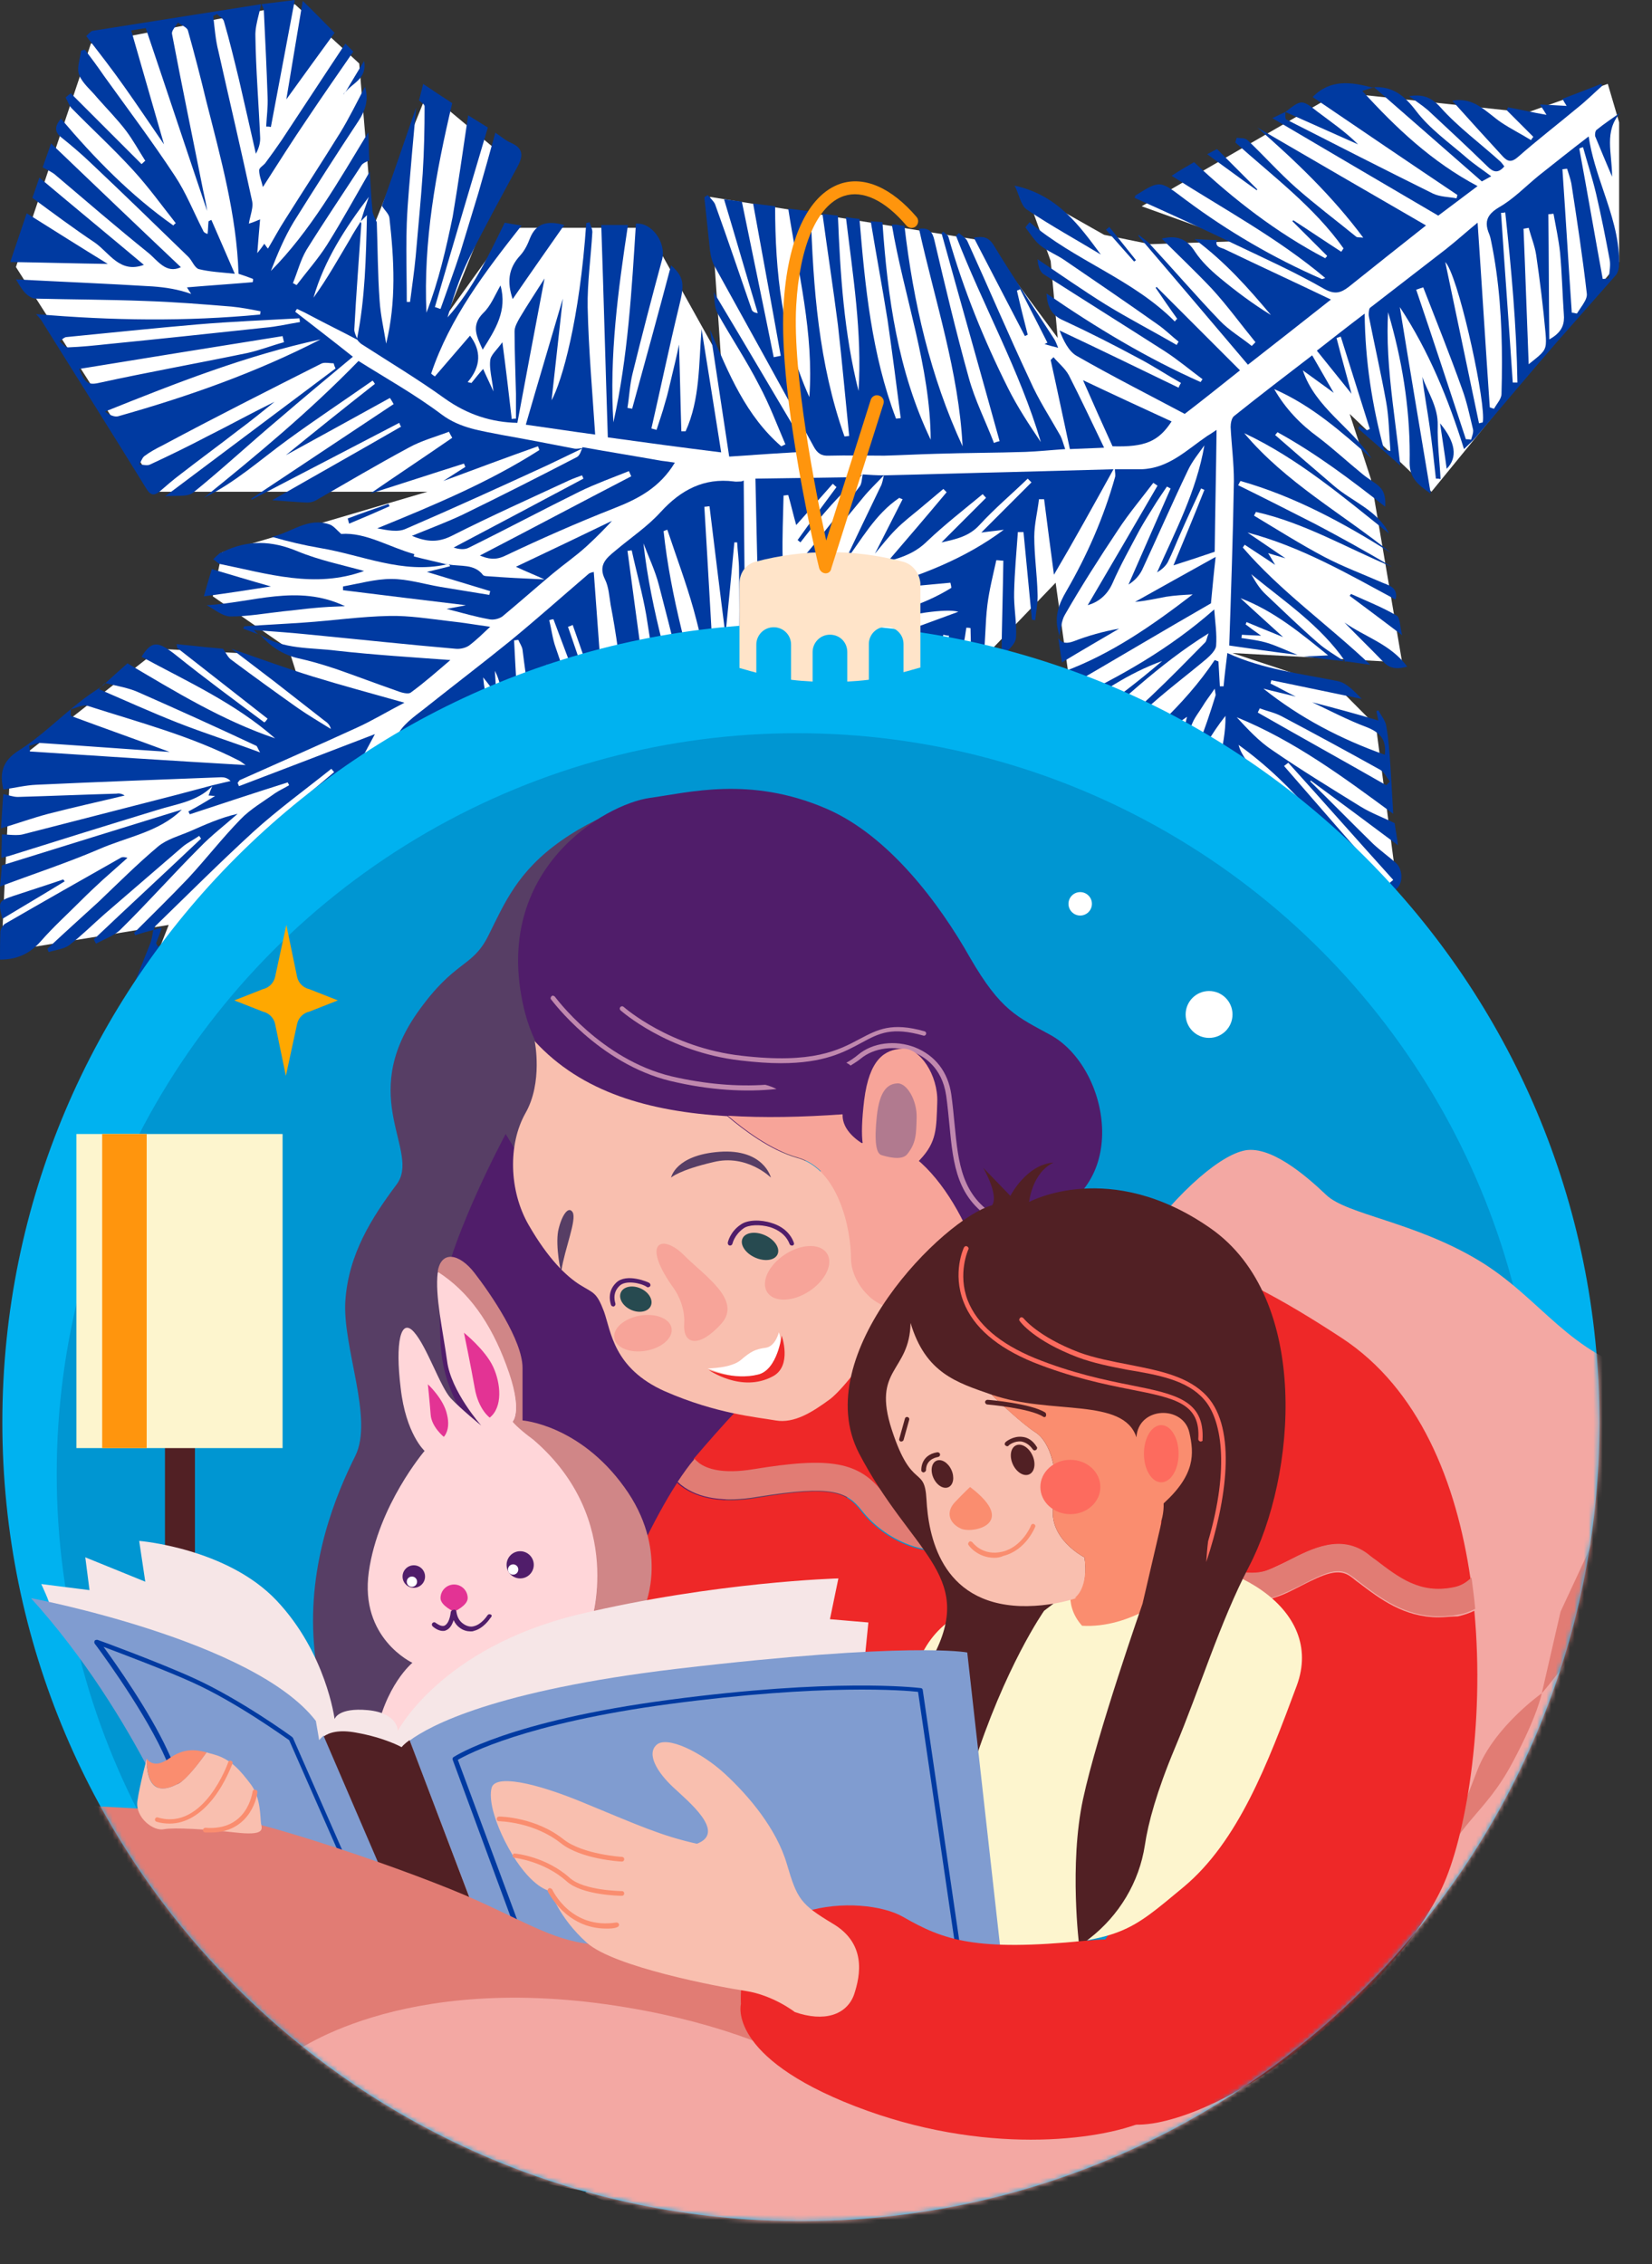 <svg width="352.515" height="483" viewBox="0 0 352.515 483" fill="none" xmlns="http://www.w3.org/2000/svg" xmlns:xlink="http://www.w3.org/1999/xlink">
	<rect x="0" y="0" width="352.515" height="483" fill="#333333" stroke="none"/>
	<desc>
			Created with Pixso.
	</desc>
	<defs/>
	<path id="Path 2" d="M343.08 17.89L325.9 24L285.65 19.7L243.62 44L264.29 51.45L245.4 52.09L235.6 50.09L218.8 40.59L224.2 55.67L225.7 72.09L210.43 51.45L151.5 42L153.89 77L138.06 48.59L108.69 48.59L95.52 66.89L108.69 34.3L91.2 19.7L79.59 48.59L76.65 13.54L62.9 0.89L19.4 9.29L3.4 56.96L34 104.9L91.2 104.9L47.4 117.8L45.4 127.2L61.6 138.41L63.8 145.39L50.65 139.3L34 138.41L2.2 163.35L0.3 203.1L36 197.3L26.1 222.45L47.4 260.29L76.3 233.55L83.95 203.7L87.9 203.1L95.02 230.7L115.95 187.6L112.25 161.2L127 175.7L170.75 137.7L161.1 163.35L188.6 162.5L225.26 124.3L233 179.7L249.3 167.5L249.3 174.35L263.45 216.4L297.91 187.6L293.6 154.8L285.65 146.8L262.95 139.3L299.2 141.3L292.54 102.2L288 88.29L305.45 104.9L345.5 55.89L345.5 26.1L343.08 17.89Z" fill="#FFFFFF" fill-opacity="1" fill-rule="evenodd"/>
	<path id="Path 2" d="M325.9 24L285.65 19.7L243.62 44L264.29 51.45L245.4 52.09L235.6 50.09L218.8 40.59L224.2 55.67L225.7 72.09L210.43 51.45L151.5 42L153.89 77L138.06 48.59L108.69 48.59L95.52 66.89L108.69 34.3L91.2 19.7L79.59 48.59L76.65 13.54L62.9 0.89L19.4 9.29L3.4 56.96L34 104.9L91.2 104.9L47.4 117.8L45.4 127.2L61.6 138.41L63.8 145.39L50.65 139.3L34 138.41L2.2 163.35L0.3 203.1L36 197.3L26.1 222.45L47.4 260.29L76.3 233.55L83.95 203.7L87.9 203.1L95.02 230.7L115.95 187.6L112.25 161.2L127 175.7L170.75 137.7L161.1 163.35L188.6 162.5L225.26 124.3L233 179.7L249.3 167.5L249.3 174.35L263.45 216.4L297.91 187.6L293.6 154.8L285.65 146.8L262.95 139.3L299.2 141.3L292.54 102.2L288 88.29L305.45 104.9L345.5 55.89L345.5 26.1L343.08 17.89L325.9 24Z" stroke="#979797" stroke-opacity="0" stroke-width="0"/>
	<path id="Shape" d="M18.4 7.7C21.2 11.3 24 14.9 26.6 18.6C29.3 22.4 31.9 26.3 35 30.8C32.5 22.2 30.3 14.4 28 6.5C29.1 6.3 29.8 6.2 31.1 6C35.5 19 39.8 32 44.2 45C44 43.4 43.6 41.9 43.3 40.4C41.1 29.3 38.8 18.3 36.7 7.2C36.628 6.694 37.079 6.083 37.523 5.481C37.693 5.25 37.862 5.021 38 4.8C38.7 5.4 39.9 5.8 40.1 6.5C41.5 11.5 42.8 16.5 44 21.5C47.1 33.7 50.5 45.9 50.9 58.4C52.1 58.8 53 59.1 54 59.5C54 59.7 54 60 53.9 60.2C49.2 60.6 44.6 60.9 39.9 61.3C40.2 61.8 40.5 62.3 40.8 62.7C38 61.7 35.3 61.3 32.6 61.1C22.8 60.5 12.9 60.1 3.4 59.6C3.8 60.2 4.4 61.4 5.2 62.3C5.8 63 6.8 63.7 7.6 63.7C15.4 63.9 23.2 63.9 30.9 64.2C37.1 64.4 43.3 64.9 49.4 65.4C51.5 65.6 53.5 66 55.6 66.4C55.6 66.6 55.5 66.9 55.5 67.1C39.7 68.6 23.9 68.4 7.7 67C8.3 67.7 8.6 68 8.8 68.3C16.3 80.3 23.8 92.2 31.2 104.2C32 105.5 32.7 105.9 34 104.9C35.5 103.6 37 102.3 38.6 101.1C42.6 98 46.7 95 50.7 91.9C53.4 89.9 56 87.8 58.6 85.7C53.7 88.1 49 90.7 44.2 93.1C40.2 95.2 36.1 97.2 32 99.1C31.603 99.299 31.075 99.234 30.53 99.168C30.253 99.134 29.971 99.1 29.7 99.1C30.1 98.5 30.3 97.7 30.8 97.3C32 96.4 33.3 95.7 34.7 95C45.9 89 57.2 83.3 68.5 77.6C68.992 77.319 69.68 77.383 70.358 77.447C70.646 77.473 70.932 77.5 71.2 77.5C71.3 77.9 71.4 78.2 71.6 78.6L35.2 105.9C35.963 105.796 36.763 105.788 37.535 105.781C38.99 105.766 40.351 105.753 41.2 105.1C47.5 100 53.4 94.5 59.6 89.3C64.7 84.9 69.9 80.6 75.3 76.1C71.3 72.9 67.1 69.7 63 66.5C63.1 66.3 63.2 66.1 63.4 65.9C64.5 66.4 65.5 66.9 66.6 67.5C69.8 69.2 73.1 70.8 76.3 72.5L76.3 72.6C76.6 72.9 76.9 73.3 77.3 73.5C83.2 77.3 89.2 80.9 94.9 85C99.8 88.5 105 90.1 110.4 90.2C112.3 80 114.2 69.9 116.2 59.4C114.3 62.4 112.5 65.1 110.9 67.8C110.4 68.7 109.8 69.7 109.8 70.7C109.8 75.1 110 79.5 110.1 84L110.1 89.3C109.8 89.3 109.5 89.3 109.2 89.4C108.6 84.2 108 79 107.2 73C106 74.7 104.7 75.7 104.6 76.9C104.469 78.142 104.681 79.427 104.926 80.922C105.056 81.714 105.196 82.565 105.3 83.5C104.4 81.5 103.7 80.1 103.1 78.7C102.2 79.7 101.4 80.7 100.6 81.7C100.3 81.6 100 81.6 99.8 81.5C102.7 78.1 102.7 74.8 100.3 71.6L92.8 80.3C92.5 80.1 92.2 79.9 92 79.7C96 67.8 103.5 58 111.3 48.1C109.8 47.9 108.8 47.7 107.7 47.5C104.2 54.6 100.9 61.7 95.5 67.7C96.7 63.5 98 59.4 99.9 55.5C103.2 48.8 106.8 42.3 110.3 35.8C111.4 33.8 112.1 31.8 109.1 30.5C107.9 30 106.9 29.1 105.7 28.3C104.5 32.7 103.3 36.9 102.1 41.1C100.8 45.4 99.5 49.6 98.2 53.9C96.9 57.9 95.4 61.9 94 65.9C93.6 65.8 93.2 65.6 92.8 65.5C96.5 52.8 100.3 40 104.1 27.2C102.8 26.4 101.5 25.6 99.9 24.6C98.8 32 97.8 39.1 96.6 46.2C95.2 53 93.6 60 91 66.7C90.3 51.5 93 36.8 96.5 22C94.5 20.7 92.5 19.4 90.3 17.9C89.9 19.4 89.7 20.4 89.4 21.4C89.8 21.8 90.6 22.2 90.6 22.7C90.6 27.5 90.5 32.3 90.2 37C89.8 42.9 89.2 48.8 88.7 54.7C88.4 57.9 87.9 61.2 87.5 64.4L86.8 64.4C86.8 62.533 86.778 60.666 86.756 58.8C86.711 55.067 86.667 51.333 86.8 47.6C87 42.7 87.5 37.8 87.9 32.9C88.2 29.5 88.5 26.2 88.8 22.9C86.4 29.9 84 36.9 81.5 43.9C82 44.8 83 45.6 83.1 46.5C84.1 55.4 84.6 64.3 82.4 73.3C81.9 70.2 81.2 67.2 81 64.1C80.6 58.5 80.6 52.9 80.4 47.4C80.1 46.7 79.6 45.9 79.5 45.1C79.2 42.3 79.1 39.4 78.9 36.6C75.9 41.8 73 47.1 69.8 52.2C67.9 55.2 65.5 57.9 63.3 60.8C63 60.7 62.8 60.5 62.5 60.4C63.5 58 64.1 55.5 65.4 53.3C69.2 47.2 73.2 41.3 77.1 35.3C77.4 34.8 78.2 34.5 78.8 34.2C78.7 32.4 78.7 30.7 78.6 28.2C72.1 38.9 66.2 49.3 57.8 57.8C59.2 54.2 60.7 50.6 62.7 47.3C67.2 40.1 71.8 32.9 76.5 25.8C78 23.5 78.7 21.3 77.9 18.5C76.1 21.9 74.5 25.2 72.6 28.3C68.7 34.6 64.7 40.7 60.8 46.9C59.5 48.9 58.4 51 57.2 53C57.2 53.1 56.8 52.6 56.4 52C56 52.6 55.7 53 54.9 54C55.1 51.3 55.3 49.2 55.5 46.8C54.3 47.3 53.8 47.5 53.1 47.7C53.196 47.122 53.334 46.565 53.466 46.029C53.746 44.893 54.004 43.851 53.8 42.9C51.5 32.2 49 21.6 46.6 10.9C46 8.6 45.8 6 45.5 3.4C45.7 3.3 46 3.2 46.3 3C46.8 3.5 47.7 4 47.8 4.6C49 8.7 50 12.9 51 17C52.2 22.2 53.4 27.5 54.6 32.8C55.3 31.5 55.6 30.3 55.5 29.1C55.2 22 54.6 14.9 54.5 7.8C54.434 6.267 54.811 4.733 55.189 3.2C55.378 2.433 55.567 1.667 55.7 0.9C43.7 2.8 31.6 4.7 19.6 6.6C19.2 6.9 18.8 7.3 18.4 7.7ZM78.7 42C78.1 43.7 77.5 45.5 77 47.2L76.9 47.3C76.908 47.308 76.915 47.316 76.923 47.325C76.949 47.283 76.975 47.242 77 47.2L78.3 45.9C78.1 55.1 77.9 63.7 76.2 72.2C75.9 71.5 75.6 70.9 75.6 70.3C76 62.7 76.6 55.2 77.1 47.7C77.1 47.608 77.015 47.43 76.923 47.325C76.149 48.577 75.378 49.742 74.7 51C72.2 55.2 69.8 59.5 66.9 63.5C69.2 55.5 73.7 48.6 78.7 42ZM56.5 69.9C59 69.7 61.5 69.1 64 68.7C64 68.4 63.9 68.2 63.9 67.9C56.6 68.3 49.3 68.6 42.2 69.2C32.8 70 23.5 71 14.2 71.9C13.7 71.9 13.2 72.5 12.7 72.8C13.3 73.3 13.9 74.1 14.5 74.1C17.3 74 20.2 73.7 23 73.4C34.1 72.3 45.3 71.1 56.5 69.9ZM52.8 75.3C42.2 77.5 31.5 79.4 21 81.7C18.4 82.3 17.9 81.1 16.9 78.7C31.6 76.3 45.9 74 60.3 71.7C60.4 72.1 60.5 72.6 60.6 73C58 73.7 55.5 74.7 52.8 75.3ZM22.4 87.8C23.3 88.5 24.4 89 25.2 88.8C40.1 84.6 54.6 79.5 68.4 72.4C52.6 75.8 37.6 81.7 22.4 87.8Z" clip-rule="evenodd" fill="#003AA1" fill-opacity="1" fill-rule="evenodd"/>
	<path id="Shape" d="M91.4 150.5C97.2 145.9 103.1 141.4 108.9 136.7C114.5 132.1 119.9 127.3 125.5 122.5C125.9 122.1 126.5 122.1 126.7 122C127.7 135.7 128.7 149.4 129.7 162.9C125.9 152.8 122 142.5 118.1 132.1C117.8 132.1 117.5 132.2 117.2 132.3C117.7 134.3 117.9 136.3 118.6 138.2C122.5 149.7 126.5 161.2 130.7 172.7C131.3 174.3 131.2 175.2 129.9 176.1C129 176.8 128.2 177.5 127.2 178.2C123.6 174.7 120.8 171 120.3 165.5C119.6 158.9 118 152.4 116.9 145.8C116.9 145.558 116.965 145.251 117.042 144.984C117.337 145.556 117.709 146.133 117.9 146.8C120.9 156.3 123.7 165.8 126.7 175.3C126.9 175.9 127.5 176.3 127.9 176.8C128.2 176.7 128.4 176.5 128.6 176.4C126 164.4 122 152.8 116.7 141.7C116.789 142.589 116.878 143.557 116.967 144.533L116.2 143C116 143 115.8 143.1 115.6 143.1C116.5 151 117.4 159 118.3 167.1C115.3 164.9 113.8 162.4 113.7 158.5C113.5 151.9 112.3 145.2 111.5 138.6C111.4 137.9 110.9 137.2 110.6 136.5C110.3 136.5 110 136.6 109.7 136.6C110 142.8 110.4 148.9 110.7 155C106.8 152.1 107.7 147 105.6 143.1C105.7 144.7 105.8 146.2 105.9 148.1C104.8 146.7 104 145.6 103.1 144.5C103.8 152.5 107.6 159.1 111.8 166C112.1 165.1 112.2 164.7 112.4 164.2L112.9 164.2C113.9 170.6 114.8 177.1 115.8 183.5C115.2 182.5 114.5 181.5 114 180.4C109.2 170.8 103.5 161.9 96.6 153.6C101.3 165.4 108.2 175.9 115 186.8L116.2 184.8C116.2 185.172 116.219 185.556 116.237 185.944C116.293 187.118 116.351 188.322 115.9 189.3C111.2 198.9 106.2 208.4 101.3 218.1C98.3 206.1 95.4 194.3 92.4 182.5C92.1 182.6 91.7 182.7 91.4 182.8C92.9 189.6 94.2 196.3 95.8 203C96.9 207.8 98.2 212.6 99.6 217.4C100.5 220.4 99.3 222.6 97.5 225.3C97 223 96.6 221 96.2 219C94.4 210.9 92.6 202.9 90.8 194.8C90.6 194 90.4 193.1 90.4 192.2L89.2 165.5C89.1 164.5 88.8 163.4 88.6 162.4L87.6 162.4C87.2 169 86.7 175.5 86.5 182.1C86.4 188.8 86.5 195.6 86.3 202.3C84.7 193.8 83 185.2 81.4 176.7C80.9 176.8 80.5 176.8 80.1 176.9C81 186 81.8 195.2 82.7 204.3C82.6 204.3 82.6 204.4 82.5 204.4C81.5 200.4 80.7 196.3 79.5 192.4C78.3 188.5 76.8 184.7 75.4 180.8L74.5 181.1C75.6 186.9 76.5 192.8 77.8 198.5C79.1 204.2 80.9 209.8 82.3 215.5C82.6 217 82.2 218.8 81.6 220.3C79 209.9 76.4 199.4 73.8 189C73.5 189.1 73.1 189.1 72.8 189.2C73.3 192.6 73.9 196.1 74.5 199.6C74.4 199.6 74.2 199.7 74.1 199.7C73.1 196.7 72.5 193.5 71 190.8C68.6 186.4 69.8 183.2 72.3 179.3C76.9 171.9 80.6 163.8 85.1 156.3C86.5 154 89.2 152.3 91.4 150.5ZM116.967 144.533C116.978 144.656 116.989 144.778 117 144.9C117.014 144.928 117.028 144.956 117.042 144.984C117.061 144.92 117.081 144.858 117.1 144.8L116.967 144.533ZM128.4 151.1C126.3 145.2 124.3 139.2 122.2 133.3C121.9 133.5 121.5 133.6 121.2 133.7C123.2 139.6 125.3 145.6 127.3 151.5C127.7 151.3 128 151.2 128.4 151.1ZM100.2 151.6C105 159.1 111.1 165.8 113.8 174.5C113.5 174.7 113.1 174.9 112.8 175.1C108.3 167.4 103.9 159.8 99.4 152.1C99.7 151.9 100 151.8 100.2 151.6ZM112.2 192.5C106.8 179.1 99.7 166.7 91.7 154.8C91.4 154.9 91.1 155.1 90.8 155.2C97.5 168.1 104.3 181 111 193.9L111.9 193.9C111.929 193.781 111.985 193.646 112.044 193.502C112.184 193.162 112.341 192.781 112.2 192.5ZM92.9 169.2C94.5 184.1 98.7 198.2 103.4 212.4C104.1 210.8 104.8 209 104.5 207.5Q99.85 190.7 94.9 173.9C94.4 172.3 93.6 170.8 92.9 169.2ZM107.4 205C106.9 205.1 106.4 205.1 105.9 205.2C102.7 194.6 99.6 184.1 96.4 173.5C96.7 173.4 97.1 173.3 97.4 173.1C99 176.8 100.7 180.4 102.1 184.1C104 189.4 105.8 194.7 107.4 200C107.736 201.074 107.621 202.238 107.509 203.371C107.454 203.926 107.4 204.474 107.4 205Z" clip-rule="evenodd" fill="#003AA1" fill-opacity="1" fill-rule="evenodd"/>
	<path id="Path" d="M152.6 57C159.6 69.7 166.7 82.4 173.6 95.2C174.4 96.7 175.3 97.3 176.9 97.2C180.8 97.1 184.8 97.2 188.7 97.2C192.4 97.1 196.1 96.9 199.8 96.8C206.1 96.6 212.5 96.6 218.8 96.4C221.5 96.3 224.3 96 227.3 95.8C226.9 94.7 226.7 93.8 226.3 93C224.1 89.1 221.6 85.3 219.8 81.2C215.2 71.4 211 61.5 206.5 51.6C206.2 50.8 205.3 50.3 204.6 49.7C204.4 49.9 204.2 50.1 204 50.3C209.7 65.1 217.6 79 222.1 94.3C219.6 90.6 217.1 86.8 215.1 82.8C209.9 72.4 205.6 61.8 202.4 50.6C202.3 50.1 201.6 49.8 201.3 49.4C201.2 49.5 201.1 49.6 200.9 49.7C205 64.5 209.2 79.3 213.3 94.1C212.9 94.2 212.5 94.3 212.1 94.5C210.3 89.8 208 85.3 206.7 80.5C204 70.8 201.7 61.1 199.4 51.3C199 49.5 198.3 48.5 196.1 48.8C199.5 64.2 204.6 79.3 205.4 95.2C198.5 80.3 194.9 64.5 193 48.2C192.3 48.1 191.8 48 191.2 47.9C190.8 47.9 190.5 47.9 190.3 47.9C192.9 63.3 198.5 78.1 198.6 93.8C191.6 79.2 189.4 63.5 188.3 47.4C187.6 47.3 186.8 47.3 185.8 47.2C187 54.5 188.3 61.4 189.4 68.3C190.4 75.2 191.3 82.2 192.2 89.2C191.9 89.2 191.5 89.3 191.2 89.3C186 75.6 184.6 61.2 183.4 46.7C182.5 46.6 181.6 46.5 180.5 46.3C182 58.8 184 71 183.2 83.4C180.1 71.1 179.3 58.6 178.8 46C177.9 45.9 176.9 45.8 175.5 45.6C176.6 53.7 177.8 61.5 178.8 69.3C179.7 77.2 180.4 85.1 181.2 93C180.9 93 180.5 93.1 180.2 93.1C174.7 77.6 173.5 61.4 173 45.1C171.3 44.9 169.8 44.7 168.2 44.5C170.3 58.1 173.7 71.1 172.7 84.7C166.9 71.8 165.4 58.1 165.4 44C163.7 43.8 162.2 43.6 160.7 43.4C162.7 54.4 164.7 65.2 166.6 75.9C166.1 76 165.6 76.1 165.1 76.2C162.89 65.2 160.6 54.2 158.3 43C157.39 42.9 156.1 42.7 154.5 42.5C157 50.8 159.3 58.8 161.7 66.8C160.89 66.7 160.5 66.4 160.39 66C157.8 58.5 155.3 51.1 152.6 43.6C152.3 42.9 151.6 42.3 151 41.6C150.8 41.8 150.5 41.9 150.3 42.1C150.7 45.9 151.1 49.7 151.5 53.4C151.7 54.9 152 56 152.6 57Z" fill="#003AA1" fill-opacity="1" fill-rule="nonzero"/>
	<path id="Shape" d="M215.6 100.7C222.9 100.5 230.3 100.3 237.6 100.1C233.4 107.7 229.2 115.3 224.9 122.6C224.2 117.4 223.5 112 222.8 106.5L221.7 106.5C221.4 109.2 220.7 111.8 220.7 114.5C220.7 118.5 221.3 122.6 221.4 126.6C221.472 127.957 221.288 129.314 221.104 130.672C221.031 131.214 220.957 131.757 220.9 132.3C220.7 132.3 220.4 132.2 220.2 132.2C219.6 126 219 119.7 218.4 113.5L217.2 113.5C216.9 117.7 216.5 122 216.4 126.3C216.353 127.862 216.485 129.401 216.615 130.929C216.761 132.629 216.906 134.314 216.8 136C216.7 137.4 215.1 138.8 213.7 139.9C213.8 133.1 214 126.4 214.1 119.6C213.6 119.6 213.1 119.5 212.6 119.5C211.9 122.7 211.1 125.8 210.7 129C210.2 133 210.3 137.1 209.8 141.1C209.7 142.7 208.8 144.2 208.2 145.8C207.9 145.8 207.6 145.7 207.3 145.6C207.2 141.8 207.2 137.9 207.1 134C206.8 133.9 206.5 133.9 206.2 133.9C206.033 135.2 205.8 136.5 205.567 137.8C205.1 140.4 204.634 143 204.7 145.6C204.799 149.051 202.954 150.654 200.698 152.615L200.6 152.7C201.2 146.9 201.9 141.2 202.5 135.6C202.1 135.6 201.7 135.5 201.3 135.4C199.5 142.2 197.6 149 196.1 155.9C195.8 157 195.6 157.7 194.9 158.5C192.2 161.8 189 163.6 184.4 163.3C180.473 163.082 176.546 163.287 172.618 163.492L172.618 163.492C171.146 163.569 169.673 163.646 168.2 163.7C173 157.8 177.9 151.8 182.7 145.8C182.4 145.6 182.2 145.4 182 145.2L173.6 153.6L173.4 153.4C174.1 152.4 174.7 151.4 175.5 150.2C171.5 154.1 167.8 157.7 164.2 161.5C163.6 162.2 163.5 163.2 163.1 164.1C161.6 164.2 160.1 164.3 158.4 164.4C159.3 160.2 162 157.8 165.4 155.9C172.3 152.1 178.4 147.2 184.1 141.7C185.2 140.6 186.4 139.7 187.5 138.7C187.3 138.3 187 138 186.8 137.7C179.5 142.1 172.3 146.5 165.1 150.9C165.8 148.4 167.1 146.5 170 145.2C174.9 143.1 179.2 139.8 183.9 137.4C186 136.3 188.7 136.2 191 135.4C195.3 133.9 199.6 132.3 204.5 130.5C199.3 129 174.6 135.2 172.4 138.5C174.4 138.4 176.1 138.4 178.1 138.3C174.8 140.1 171.8 141.8 168.7 143.5C168.948 142.405 169.507 141.421 170.066 140.44C171.087 138.645 172.105 136.857 171.2 134.4C182.2 132.4 193.3 131.4 203 125.4C203 125.1 202.9 124.7 202.8 124.3C197.5 124.8 192.2 125.3 186.2 125.8C196.5 122.8 205.9 119.2 214.2 113C212.9 113.2 211.6 113.3 209.4 113.6L220.1 102.9L219.3 102.1C215.9 105.4 212.2 108.5 209 112C206.8 114.4 204.1 115 200.9 115.7L210.4 106.2C210.2 105.9 209.9 105.7 209.7 105.4C205.7 108.7 201.6 111.9 197.9 115.4C195.5 117.8 192.7 118.9 189.5 119.7C193.8 114.7 197.9 109.9 202 105L201.3 104.3C199.6 105.7 198 107.1 196.3 108.5C194.6 109.9 192.8 111.3 191.2 112.9C189.6 114.5 188.2 116.3 186.7 118.1C188.7 114.2 190.6 110.4 192.6 106.5C192.3 106.4 192.1 106.3 191.9 106.2C186.7 109.7 183.8 115.2 180.1 120.1C182.7 114.6 185.3 109.2 187.9 103.8C188.3 103.1 188.4 102.2 188.6 101.4C197.6 101.2 206.6 100.9 215.6 100.7ZM188.6 101.4L188.5 101.4L188.6 101.3L188.6 101.4ZM197.8 140.3C196.9 143 196.2 145.7 195.2 148.3C193.5 152.4 191.7 156.5 189.5 160.3C188.9 161.4 186.8 161.7 185 162.5C186 159.9 186.7 158 187.5 156.1C186.9 157 186 157.7 185.7 158.7C184.9 161.5 183.1 162.4 179.8 162.2C183.5 156.8 187 151.6 190.5 146.5C190.7 146.6 190.9 146.7 191.1 146.9C189.9 150 188.7 153.2 187.5 156.3C190.7 150.8 193.9 145.4 197 139.9C197.3 140 197.5 140.1 197.8 140.3ZM172.6 162.3C176.3 162.9 176.4 162.9 178.1 160.7C179.8 158.4 181.5 156 183.1 153.5C185.2 149.8 187.2 146 189.3 142.3L188.4 141.7C183.2 148.5 178 155.3 172.6 162.3Z" clip-rule="evenodd" fill="#003AA1" fill-opacity="1" fill-rule="evenodd"/>
	<path id="Shape" d="M280 149.8C283.8 151.6 287.6 153.6 291.6 155.1C294.4 156.2 295.9 157.7 295.5 161C286.2 157.7 277.5 153.2 269.6 146.9C271.9 147.5 274.2 148 276.5 148.6C274.7 147.7 272.9 146.7 271.1 145.8C271.2 145.6 271.2 145.3 271.3 145.1C277.7 146.4 284.2 147.8 290.6 149.1C289 147.5 287.4 145.7 285.5 145.3C277.6 143.7 269.5 142.8 261.9 139.3C261.6 141.8 261.3 144.1 261.1 146.4L260.3 146.4C260.2 144.6 260.1 142.9 260 141.1C259.7 141 259.5 140.9 259.2 140.8C252.6 150.7 243.5 158.2 234.7 166C240.7 161.8 246.7 157.5 253.3 152.9C253 154 253 154.3 252.9 154.4C246.3 159.5 239.7 164.7 233 169.7C231.5 170.8 230.6 171.9 231.7 173.6C236.6 170.2 241.3 166.6 246.2 163.5C249.8 161.2 252.9 158.9 254.3 154.6C254.8 153.2 255.8 152 256.6 150.7C257.3 149.5 258.2 148.4 259.2 146.9C259.3 147.7 259.4 148 259.4 148.3C257.1 155.8 254.4 163.1 250.6 170C250.349 170.445 250.042 170.889 249.729 171.342C248.423 173.23 247.022 175.257 249.2 178C252.3 169 255.5 160.3 261.5 152.7C261.567 156.07 260.863 159.349 260.151 162.66C259.807 164.261 259.461 165.87 259.2 167.5C260.3 165.3 261.5 163.2 262.9 160.5C262.935 160.658 262.967 160.798 262.996 160.922C263.129 161.502 263.182 161.735 263.1 161.9C260.4 170.3 258.1 178.8 254.8 186.9C253.3 190.5 253.8 193.2 255.1 196.2C256.4 190.6 257.8 185.1 259.1 179.5C259.5 179.6 259.8 179.6 260.2 179.7C259.5 185.2 258.9 190.8 258 196.3C257.945 196.632 257.887 196.962 257.829 197.291C257.262 200.527 256.721 203.614 258.9 206.7C260.3 195.8 260.5 184.8 263.3 174.2C264 185.4 263.1 196.5 261.5 207.5C261.43 207.975 261.338 208.456 261.245 208.942C260.809 211.22 260.352 213.61 262 216C262.1 214.6 262.2 213.5 262.2 212.3L262.7 212.3L263 215.6C263.7 203.8 263.5 192 265.7 180.4C267.4 192.5 266.7 204.6 265.6 216.9C266.9 215.9 268.1 215.3 269.1 214.4C269.6 213.9 270.1 213 270.1 212.4C269.9 210.5 269.3 208.6 269.2 206.6C268.8 201.4 268.5 196.1 268.1 190.9C268.4 190.9 268.7 190.8 269 190.8C270.1 197.6 271.2 204.3 272.4 211.5C273.7 210.4 274.9 209.6 275.8 208.5C276.3 207.9 276.5 206.7 276.3 205.9C274.3 199.7 272.2 193.6 270.2 187.4C268.5 182.3 267.8 177.1 267.5 171.8C267.5 171.6 267.8 171.4 267.9 171.1C275.2 179.8 279.6 190 284.3 199.9L281.7 202.5C278.7 197.2 275.8 192 272.9 186.8C272.8 186.9 272.7 186.9 272.6 187C274.5 193.4 276.5 199.8 278.6 206.8C280.3 205.1 281.7 203.6 283.2 202.3C288.1 198.1 293.1 193.9 298 189.6C299.5 188.3 299.3 185.4 297.9 184.1C296.3 182.7 294.5 181.4 293 180C288.5 175.6 284.1 171.1 279.6 166.7C279.6 166.6 279.7 166.5 279.7 166.5C285.8 171 291.9 175.5 298.3 180.3C298.1 178.5 297.8 177.1 297.6 175.6C295.2 174.4 292.7 173.5 290.4 172.1C284.1 168.2 277.7 164.3 271.6 160.1C268.7 158.2 266.3 155.6 263.9 153C276.2 158 286.7 165.8 297.3 173.6L296.7 163.4C296.5 160.5 296.3 157.6 295.8 154.8C295.6 153.7 294.7 152.6 294.1 151.5C294 151.6 293.8 151.7 293.7 151.7C293.8 152.3 294 152.9 294.1 153.7C289.2 152.2 284.6 151 280 149.8ZM295.8 167.5L296.6 166.7C295.9 165.9 295.4 164.7 294.5 164.2Q284 158.35 273.5 152.8C272 152 270.4 151.7 268.8 151.1C268.7 151.4 268.5 151.7 268.4 152C277.5 157.2 286.7 162.3 295.8 167.5ZM293.6 191.3L291.2 193.7C288.5 190.4 286 187.3 283.5 184.2C283.4 184.3 283.3 184.3 283.2 184.4L289.5 195.8C288.1 196.7 287.4 196.9 286.5 195.2C282.3 187.5 277.8 179.9 273.3 172.5C271.1 168.9 268.4 165.5 265.9 162.1C265.2 161.1 264.6 160.1 264.3 158.9C276.3 167.5 285.1 179.2 293.6 191.3ZM297.3 187.7C289.8 179.4 282.4 171 274.9 162.7C274.6 162.9 274.3 163.2 274 163.4C281.3 171.8 288.7 180.3 296.1 188.7C296.5 188.4 296.9 188 297.3 187.7Z" clip-rule="evenodd" fill="#003AA1" fill-opacity="1" fill-rule="evenodd"/>
	<path id="Shape" d="M295.8 85.8C294.7 79.7 293.3 73.6 292.1 67.5C292.073 67.366 292.061 67.196 292.061 67.014C292.061 66.514 292.154 65.92 292.3 65.7C297.7 61.5 303.2 57.3 308.6 53.1C311 51.2 313.2 49.2 315.3 47.5C316.2 60.7 317 73.8 317.9 86.9L318.8 87.2C319.4 86.1 320.4 85.1 320.4 84C320.461 81.769 320.498 79.539 320.498 77.31C320.498 68.647 319.95 60.011 318.2 51.5C318.1 51 318 50.5 317.8 50C317.444 49.157 317.255 48.42 317.255 47.753C317.255 46.363 318.075 45.282 319.9 44.2C322.9 42.5 325.5 39.8 328.3 37.5C331.7 34.8 335.1 32.1 339 29.1C339.595 33.141 340.879 36.929 342.149 40.678C343.836 45.66 345.501 50.576 345.501 55.929C345.501 56.02 345.501 56.11 345.5 56.2C345.5 57.1 345.3 58.1 344.8 58.7C340.6 63.5 336.3 68.3 332.1 73.1C326.3 79.8 320.6 86.6 314.9 93.3C314.1 94.2 313.2 95 312.4 95.8C309.1 85.2 304.9 74.9 298.7 65.5C300.8 78.5 303 91.5 305.3 105.3C302.4 103.3 300.8 101.9 300.8 98.7C300.811 98.122 300.816 97.545 300.816 96.969C300.816 86.666 299.136 76.544 296.2 66.6C296.125 67.958 296.09 69.312 296.09 70.666C296.09 77.355 296.929 84.011 297.792 90.849C298.142 93.631 298.497 96.443 298.8 99.3C295.6 96.5 292.7 93.9 289.8 91.4C289.9 91.2 290 91.1 290.1 90.9L291.6 91.8C291.9 91.7 292.1 91.6 292.3 91.5C290.2 84.9 288.2 78.4 286.1 71.8L285.2 72.1C286.2 76 287.3 79.9 288.4 84C285.9 80.9 283.5 77.9 281 74.8C284.2 72.3 287.5 69.7 291.2 66.9C291.3 77 292.8 86.5 295.3 95.8C295.3 96 295.9 96 296.7 96.2C296.4 92.6 296.4 89.1 295.8 85.8ZM330.6 72.4C330.5 63.1 330.5 54.4 330.4 45.7C330.8 45.7 331.2 45.6 331.5 45.6C332 48.4 332.6 51.1 332.9 53.9C333.3 58.3 333.4 62.7 333.7 67C333.723 67.252 333.735 67.497 333.735 67.736C333.735 69.586 332.991 71.072 330.6 72.4ZM326.2 77.7C325.8 67.7 325.5 58.3 325.1 48.8C325.5 48.7 325.8 48.7 326.2 48.6C326.7 50.5 327.5 52.4 327.8 54.4C328.6 59.9 329.3 65.5 329.8 71.1C329.854 71.76 329.888 72.302 329.888 72.764C329.888 74.743 329.256 75.249 326.789 77.227C326.603 77.376 326.407 77.533 326.2 77.7ZM335.4 66.7C334.7 56.5 334.1 46.3 333.4 36.1C333.7 36.1 334 36 334.4 36C334.7 37 335.1 38.1 335.3 39.1C336.5 46.9 337.7 54.7 338.6 62.6C338.612 62.68 338.618 62.761 338.618 62.843C338.618 63.731 337.932 64.737 337.265 65.716C336.99 66.119 336.719 66.517 336.5 66.9C336.1 66.8 335.7 66.7 335.4 66.7ZM337.8 31.4C338.7 34.7 339.8 38 340.6 41.4C341.7 46.1 342.6 50.7 343.5 55.5C343.548 55.789 343.567 56.089 343.567 56.397C343.567 57.006 343.492 57.644 343.417 58.279C343.373 58.656 343.328 59.032 343.3 59.4C342.9 59.4 342.4 59.5 342 59.5C340.3 50.2 338.7 40.9 337 31.7C337.3 31.5 337.5 31.5 337.8 31.4ZM322.8 81.6C322 69.5 321.1 57.5 320.3 45.4C320.6 45.4 320.9 45.4 321.2 45.3C322.5 57.4 323.6 69.4 323.8 81.6L322.8 81.6ZM316.4 90.1C316.1 90.2 315.9 90.2 315.6 90.3C313.2 78.8 310.8 67.4 308.4 55.9C311.028 58.528 316.473 82.905 316.473 89.122C316.473 89.53 316.449 89.86 316.4 90.1ZM303.7 61.3C306.5 68.5 309.4 75.7 312 83C313 85.7 313.6 88.6 314.3 91.5C314.338 91.634 314.354 91.775 314.354 91.92C314.354 92.383 314.189 92.891 314.039 93.356C313.989 93.51 313.94 93.659 313.9 93.8C313.5 93.7 313.2 93.7 312.8 93.7C309.3 83.1 305.8 72.4 302.2 61.8C302.8 61.6 303.3 61.4 303.7 61.3Z" clip-rule="evenodd" fill="#003AA1" fill-opacity="1" fill-rule="evenodd"/>
	<path id="Shape" d="M67.6 241.2C69.2 239.6 70.5 238.5 71.5 237.2C72.1 236.4 72.6 235.3 72.5 234.3C71.4 224.8 70 215.4 68.9 205.9C68.82 205.237 68.719 204.562 68.618 203.882C68.215 201.177 67.801 198.397 68.6 196C69.29 193.867 68.996 192.049 68.681 190.101C68.494 188.944 68.3 187.741 68.3 186.4C67.4 187.5 66.9 188.1 66.5 188.7C65.1 190.9 63.8 193.4 62.1 195.4C61.3 196.4 59.6 196.6 58.4 197.3C49.6 202.4 40.1 205.8 30.4 208.8C30.5 206.4 31.8 205.4 33.9 204.6C42.8 201.2 51.6 197.7 60.5 194.2C61.1 193.9 61.8 193.3 62.1 192.7C64.2 188 66.1 183.3 68.2 178.4C67.7 178.6 67.2 178.7 66.8 178.9C62.5 180.7 58.2 182.9 53.7 184.2C50.2 185.2 48.2 187.5 45.6 190.2C51.8 188 57.4 186 63.1 184C63.1 184.8 63 185.1 62.8 185.2C56.6 187.7 50.4 190.5 44 192.7C41.1 193.7 39.5 195.7 37.6 197.7C40.2 196.9 42.7 196 45.2 195.1C47.8 194.2 50.4 193.3 53 192.5C55.4 191.7 57.9 191 60.3 190.2C60.4 190.6 60.5 190.9 60.7 191.3C51.7 194.8 42.7 198.4 33.7 201.9C33.6 201.7 33.4 201.4 33.3 201.2C33.7 200.2 34.1 199.2 34.5 197.9C33.7 198.1 33.2 198.2 32.8 198.4C32.9 198.1 33 197.7 33.2 197.5C40.1 190.8 47 183.9 54.1 177.4C59.4 172.6 65.2 168.4 70.7 164C70.9 164.2 71.1 164.5 71.3 164.7C67.1 168.2 62.9 171.8 58.7 175.3C58.9 175.6 59 175.8 59.2 176.1C62.5 174.7 65.9 173.4 69.2 172L69.5 172.9C66.2 174.4 63 176.2 59.6 177.2C56.3 178.2 54.8 180.8 52.4 182.9C52.9 183.2 53.1 183.3 53.2 183.3C58.2 181.4 63.1 179.5 68.1 177.6C68.6 177.4 69.1 176.8 69.4 176.3C73 169.7 76.5 163.1 80 156.6C70.4 160.3 60.7 164 51 167.7C50.9 167.5 50.8 167.2 50.7 167C50.9 166.8 51 166.5 51.2 166.4C59.5 162.7 67.9 159 76.2 155.2C79.5 153.7 82.6 151.8 86.3 149.9C79.2 147.9 72.9 146.2 66.7 144.3C60.9 142.5 55.2 140.4 49.4 138.4C52.5 140.8 55.6 143.1 58.7 145.5C62.2 148.2 65.7 151 69.2 153.7C69.8 154.1 70.4 154.6 70.6 155.5C68.2 154 65.8 152.6 63.5 151C58.7 147.6 54 144.2 49.3 140.7C48.6 140.2 48.2 139.2 47.6 138.4C45.9 138.2 44.2 138.1 42.5 137.9C40.9 137.7 39.3 137.6 37.7 137.4C37.7 137.7 37.8 137.9 37.8 138.2C44.2 143.2 50.7 148.3 57.1 153.3C56.9 153.6 56.7 153.9 56.4 154.1C50.1 149.4 43.7 144.7 37.6 139.8C33.7 136.7 32.4 136.6 30.2 140.1C40 145.4 50.2 150 58.7 157.5C47.5 153.7 37.5 147.6 27.2 141.5C25.604 142.908 24.009 144.316 22.496 145.724C22.464 145.716 22.432 145.708 22.4 145.7L21.676 146.424C19.986 147.565 18.314 148.653 16.8 149.9C12.5 153.3 8.6 157.2 4 160.1C0.5 162.3 -0.1 164.9 0.7 168.4C3.1 168.1 5.4 167.5 7.8 167.4C20.9 166.8 34 166.3 47.2 165.8C47.8 165.8 48.5 165.9 49.2 166.6C47.9 166.9 46.7 167.2 45.4 167.5C42.8 168.2 40.1 168.9 37.5 169.6L4.8 178C3.87 178.199 2.896 178.134 1.908 178.067C1.408 178.034 0.904 178 0.4 178C0.4 179.6 0.3 181.2 0.3 183C1 182.8 1.5 182.7 1.9 182.6C12.4 179.3 23 176 33.5 172.8C37.6 171.5 42.1 171 45.3 167.7C45 168.4 44.7 169.1 44.5 169.7C45 169.7 45.5 169.8 45.9 169.8C43.9 171 42.1 172.1 40.2 173.1L40.5 173.7C47.5 171.4 54.4 169.1 61.4 166.9L61.7 167.5C60.7 168.1 59.6 168.6 58.7 169.2C56.2 171 53.4 172.6 51.3 174.8C47.4 178.8 44 183.2 40.2 187.3C36.4 191.3 32.5 195.1 28.6 199C28.7 199.2 28.8 199.3 28.8 199.5C30.1 199.1 31.4 198.7 32.7 198.4C32.5 199.4 32.4 200.5 32 201.4C29.4 208 26.7 214.6 23.9 221.1C23.2 222.8 23.2 224.1 24.2 225.5C24.9 226.5 25.6 227.5 26.2 228.3C32.4 224.7 38.5 221.3 44.5 217.7C45.8 216.9 46.7 215.3 47.8 214.1C47.6 214 47.5 213.9 47.3 213.8C40.2 218.1 33.2 222.4 26.1 226.7L25.2 226.1C25.6 225 25.5 223.3 26.3 222.8C31.7 219.1 37.2 215.4 42.8 212C47.4 209.1 52.2 206.5 56.9 203.8C57.148 203.635 57.533 203.743 57.885 203.842C57.959 203.862 58.031 203.883 58.1 203.9C58.2 203.9 58.3 204.3 58.3 204.6C58.334 206.009 58.39 207.419 58.446 208.824C58.556 211.607 58.666 214.376 58.6 217.1C58.5 224.9 58.2 232.7 57.9 240.5C57.8 244 57.4 247.5 57.1 251.3C59.9 250 60.1 247.9 60.2 245.7C60.5 234.1 60.7 222.6 61 211C61.1 208.8 61.5 206.6 61.7 204.3C63.8 218.4 63.4 232.5 61.8 246.8C65.9 243.8 66.6 242.7 66.3 240.4C66.1 239 66 237.6 65.9 236.1C65.6 230.1 65.3 224 65.2 218C65.133 214.207 65.156 210.415 65.178 206.593C65.189 204.67 65.2 202.741 65.2 200.8L66 200.8C66.5 214 67 227.3 67.6 241.2ZM21.676 146.424L21.1 147C26.9 149.5 32.4 152 38 154.2C43.6 156.4 49.3 158.2 55.5 160.5C54.9 159.5 54.9 159.2 54.7 159.1C46.4 155.2 38 151.4 29.6 147.7C27.429 146.713 24.869 146.311 22.496 145.724C22.397 145.816 22.298 145.908 22.2 146L22.3 146C22.092 146.142 21.884 146.283 21.676 146.424ZM6.2 159.1C6.3 159.5 6.3 159.9 6.4 160.3C21.6 161.3 36.8 162.3 52.4 163.2C51.8 162.8 51.5 162.5 51.1 162.3C40.8 157 29.7 154.1 18.8 150.6C18.01 150.313 17.066 150.644 16.151 150.965C15.793 151.091 15.438 151.215 15.1 151.3L15.1 152.7C22.1 155.3 29.2 157.8 36.2 160.4C27 159.8 17.9 159.1 8.8 158.5C8.211 158.434 7.665 158.626 7.105 158.823C6.81 158.926 6.511 159.031 6.2 159.1ZM26.1 216.8C26.4 217.2 26.6 217.7 26.9 218.1C39.2 211.4 51.5 204.7 63.8 197.9C63.6 197.6 63.5 197.3 63.3 197C50.6 203 38.3 209.9 26.1 216.8Z" clip-rule="evenodd" fill="#003AA1" fill-opacity="1" fill-rule="evenodd"/>
	<path id="Path" d="M134.3 172.1C134.1 172.3 133.89 172.5 133.7 172.7C134 172.5 134.2 172.3 134.3 172.1Z" fill="#003AA1" fill-opacity="1" fill-rule="nonzero"/>
	<path id="Shape" d="M129.1 123.6C129.9 125.2 130 127.2 130.3 129C132.7 141.5 133.7 154.2 134.1 166.9C134.133 167.528 134.243 168.179 134.349 168.811C134.565 170.091 134.769 171.297 134.3 172.1C142.5 164.5 151.5 156 161.1 147.1C160 147.4 159.6 147.5 159.1 147.7C159 132.6 158.8 117.6 158.7 102.5C158.7 102.5 158.5 102.6 158.2 102.7C158.037 102.7 157.863 102.711 157.686 102.721C157.319 102.744 156.937 102.767 156.6 102.7C150.2 101.9 145.3 104.5 141 109.2C138.2 112.3 134.6 114.7 131.4 117.4C131.311 117.474 131.221 117.549 131.131 117.623C129.401 119.053 127.579 120.559 129.1 123.6ZM142.4 113C144.3 118.7 146.4 124.3 148 130C149.6 135.8 150.8 141.7 152.2 147.5L152.6 147.5C151.8 134.4 151.1 121.3 150.3 108.1C150.7 108.1 151 108 151.4 108C152.5 117 153.6 126.1 154.8 135.4C155.5 128.6 156.1 122.2 156.7 115.7L157.3 115.7C157.4 117.7 157.7 119.6 157.7 121.6C157.8 127.3 157.8 132.9 157.7 138.6C157.7 141.4 157.5 144.2 157.3 147C157.1 149.7 154.5 152.9 150.9 154.8C147.1 141 143.1 127.4 141.6 113.3C141.8 113.2 142.1 113.1 142.4 113ZM148.4 155.8C145.8 145.4 143.3 135.1 140.6 124.8C139.8 121.7 138.4 118.8 137.3 115.9C138.9 130.4 143.3 144.2 147 158.1C147.3 158.1 147.7 158.2 148 158.2C148.048 158.009 148.107 157.811 148.167 157.612C148.357 156.98 148.552 156.333 148.4 155.8ZM137.9 131.2C137.1 126.6 135.8 122 134.8 117.4C134.5 117.4 134.2 117.5 133.9 117.5C136 133.3 138.2 149.1 140.3 164.9C140.6 165 140.9 165 141.2 165.1C141.31 164.716 141.449 164.325 141.59 163.93C141.964 162.885 142.345 161.816 142.2 160.8C140.9 150.9 139.5 141 137.9 131.2ZM135.5 170.2C137.4 167.4 136.4 145.4 134.3 142C134.7 151.2 135.1 160.3 135.5 170.2ZM143.5 161.2C143.4 157.6 143.3 154.6 143.3 151.4C145.2 154.4 145.5 159.2 143.5 161.2Z" clip-rule="evenodd" fill="#003AA1" fill-opacity="1" fill-rule="evenodd"/>
	<path id="Shape" d="M265.5 92.4C277 97.8 286.6 106 296.4 113.8C293.9 108.8 288.5 107 284.6 103.6C280.4 100 276.2 96.4 272.1 92.8C272.3 92.6 272.4 92.4 272.6 92.2C280.8 96.7 288.2 102.3 295.6 108.1C295.7 105.2 295.1 104.1 292.9 102.7C292.2 102.2 291.4 101.7 290.7 101.1C287.5 98.5 284.5 95.7 281.2 93.2C277.5 90.5 274.3 87.2 271.9 83C280.1 86.6 286.3 92.2 292.7 97.8C288.3 91.1 280.7 87 278 79C280.3 80.7 282.6 82.3 284.6 83.8C283.2 81.4 281.7 78.7 280 75.8C274.4 80.1 268.9 84.3 263.4 88.7C262.8 89.1 262.6 90.3 262.6 91.1C262.8 95 263.3 98.8 263.3 102.6C263.1 114.4 262.7 126.1 262.3 137.7C267.1 138.4 272 139.1 276.9 139.7C274.8 138.9 272.8 137.9 270.6 137.2C268.7 136.6 266.8 136.4 264.9 136.1C264.9 135.9 265 135.6 265 135.4C266.2 135.5 267.3 135.5 269.1 135.6C267.7 134.6 266.7 133.9 265.8 133.2C265.9 133 265.9 132.9 266 132.7C268.4 133.7 270.8 134.7 273.8 135.9C270.5 132.9 267.6 130.3 264.7 127.6C271.8 130.3 277.5 135 283.4 139.8C281.5 139.9 279.8 140 278.2 140C281.048 140.38 283.986 140.76 286.843 141.054C286.963 141.135 287.082 141.217 287.2 141.3C287.149 141.225 287.097 141.149 287.045 141.074C287.13 141.083 287.215 141.092 287.3 141.1C289 141.3 290.7 141.6 292.4 141.8C283.3 133.2 273.2 126.1 265.2 116.8C265.3 116.6 265.5 116.4 265.6 116.2C267.7 117.6 269.9 119 272.1 120.5C271.6 119.7 271.3 119.1 270.6 118C271.9 118.4 272.7 118.6 274.3 119.1C271.2 117 268.7 115.3 266.2 113.6C277.6 116.6 287.6 122.4 297.8 127.9C298.353 125.598 296.785 124.992 295.362 124.441C295.24 124.394 295.119 124.347 295 124.3C290.9 122.5 286.6 120.9 282.6 118.8C277.5 116.1 272.6 113 267.6 110C267.7 109.7 267.9 109.5 268 109.2C278.3 111.5 287.4 116.9 297 120.9C291.6 117.7 286.2 114.7 280.7 111.8C275.2 109 269.7 106.2 264.2 103.5C264.4 103.2 264.5 102.9 264.7 102.6C276.3 105.9 286.8 111.6 296.9 118C286.5 109.6 274.4 103 265.5 92.4ZM287.045 141.074C281.751 133.401 274.13 128.343 267 122.5C267.9 124.1 268.8 125.6 270.1 126.8C273.8 130.3 277.4 133.8 281.2 137.1C282.894 138.605 284.941 139.757 286.843 141.054C286.911 141.061 286.978 141.068 287.045 141.074Z" clip-rule="evenodd" fill="#003AA1" fill-opacity="1" fill-rule="evenodd"/>
	<path id="Path" d="M85.6 91C76.6 96.2 67.5 101.3 58.1 106.7C60.9 106.9 63.2 107.1 65.5 107.2C66.1 107.2 66.69 107.1 67.3 106.8C73.9 103 80.5 99.1 87.2 95.5C89.9 94 92.9 93.2 95.8 92.1C96 92.5 96.2 92.89 96.5 93.39C90.4 97.6 84.2 101.7 79 105.3C85 103.4 92 101.1 99 98.89C99.1 99.1 99.2 99.39 99.3 99.6C97.89 100.5 96.6 101.3 94.6 102.6C101.9 99.89 108.3 97.5 114.8 95.2C114.9 95.5 115 95.7 115.1 96C104.3 102.9 92.5 107.8 80.5 112.7C82.6 113.1 84.9 113.6 86.6 112.8C96.8 108.4 106.9 103.8 116.9 99.2C119.4 98 121.9 96.8 124.4 95.6C123.8 95.6 123.2 95.8 122.6 95.7C117.4 94.7 112.3 93.7 107.2 92.8C102.7 91.89 98.2 91.39 94.2 88.39C88.5 84.1 82.2 80.6 76.5 77C66.1 87.7 54.9 97 43.5 106.2C50.1 103 55.5 98.1 61.4 93.8C67.3 89.5 73.5 85.39 79.5 81.19C79.69 81.39 79.9 81.69 80 81.89C73.5 87 67 92.2 61 97.1C68.1 93.2 75.6 89.1 83.2 84.89C83.5 85.3 83.7 85.7 84 86.2C73.9 92.89 63.7 99.7 53.6 106.4C53.6 106.5 53.7 106.5 53.7 106.6C64.19 101.1 74.69 95.7 85.2 90.2C85.3 90.5 85.4 90.8 85.6 91Z" fill="#003AA1" fill-opacity="1" fill-rule="nonzero"/>
	<path id="Path" d="M153.89 96.5C152.5 87.6 151.1 79 149.7 70.2C149.1 77.7 149.39 85.2 146.3 92C146 92 145.7 92 145.39 92C145.2 86 145.1 79.9 144.89 73.5C144.39 76 143.89 78 143.39 80.1C142.89 82.1 142.5 84.1 141.89 86C141.39 87.9 140.7 89.8 140.1 91.7C139.7 91.6 139.39 91.5 139 91.4C141 82.7 142.8 74 144.89 65.4C146.1 60.6 146 59.1 143.2 56.6C140.5 66.8 137.7 77 134.89 87.2C134.6 87.1 134.2 87.1 133.89 87C134.3 84.5 134.39 82 135 79.6C137 71.5 139.1 63.4 141.3 55.3C142.2 51.8 139.1 47.4 135.7 47.7C134.8 61.9 134 76.1 130.89 90.1C130 75.9 131.89 61.9 134 48C131.89 48 130 48 128.3 48C128.8 62.8 129.2 77.9 129.7 93.3C137.6 94.4 145.8 95.5 153.89 96.5Z" fill="#003AA1" fill-opacity="1" fill-rule="nonzero"/>
	<path id="Path" d="M263.7 52.2C270 55.2 276.4 58.09 282.5 61.59C284.79 62.89 286.1 62.5 287.79 61.2C293.4 56.7 299.1 52.2 304.29 48.09C292.4 41.2 280.29 34.2 268.29 27.2C276.4 34.3 284.2 41.7 290.9 50.7C290.1 50.59 289.7 50.7 289.4 50.5C285.1 47 280.7 43.7 276.5 40C272.9 36.8 269.7 33.2 266.2 29.89C265.7 29.39 264.7 29.5 263.9 29.39C263.79 29.7 263.7 30 263.6 30.39C271.6 37.59 280.4 44.09 286.7 53C286.5 53.2 286.4 53.5 286.2 53.7C282.79 51.5 279.4 49.2 276 47C275.9 47.09 275.79 47.09 275.79 47.2C278.29 49.7 280.7 52.09 283.2 54.59C283.1 54.8 282.9 54.89 282.79 55.09C272.5 49.7 263.29 42.59 254.8 34.59C253.2 35.5 251.7 36.39 250 37.5C261.29 44.7 272.7 50.8 282.79 59.3C282.2 59.5 282.1 59.59 282 59.5C271.7 55 262.1 49.39 253.1 42.7C247.5 38.5 247.7 38.3 242.3 41.7C242.2 41.8 242.2 42 242.1 42.2C249.2 45.39 256.5 48.7 263.7 52.2Z" fill="#003AA1" fill-opacity="1" fill-rule="nonzero"/>
	<path id="Path" d="M229.7 75.89C237.2 80.19 244.9 84.09 252.8 88.29C256.6 85.39 260.7 82.09 264.6 79C258.5 72.89 252.7 67.09 246.8 61.2C246.7 61.29 246.7 61.29 246.6 61.39C248.1 63.59 249.6 65.79 251.2 68C251 68.19 250.8 68.39 250.7 68.59C241.7 59.5 229.3 55.59 219.7 47.39C219.4 47.79 219.1 48.09 218.8 48.5C219.8 49.79 220.7 51.29 221.9 52.29C223.5 53.59 225.6 54.39 227.3 55.59C233.9 60.09 240.5 64.59 247 69.19C248.6 70.29 250 71.69 251.5 72.89C251.4 73.09 251.2 73.29 251.1 73.59C246.1 70.69 240.9 68 236 65C231 61.89 226.3 58.59 221.4 55.29C221.5 56.7 221.9 58 222.7 58.5C231.3 64 239.9 69.39 248.5 74.89C251.3 76.69 253.9 78.89 256.6 80.89C256.5 81.09 256.29 81.29 256.2 81.5C244.7 76.39 233.9 69.89 223.3 62.59C223.5 65.5 224.4 67.29 227 68.39C232.4 70.89 237.7 73.59 242.9 76.39C246 78 249 80 252 81.69C251.8 82 251.6 82.39 251.5 82.7C243 78.59 234.6 74.5 226.1 70.5C226.9 72.59 228 74.89 229.7 75.89Z" fill="#003AA1" fill-opacity="1" fill-rule="nonzero"/>
	<path id="Path" d="M238.6 113C240.9 109.5 243.6 106.3 246.1 103C246.4 103.2 246.7 103.4 247 103.6C242 112.2 237 120.8 232.1 129.1C234.2 128.5 236.2 127.1 237.4 124.4C239.1 120.5 241.2 116.8 243.2 113C244.1 111.4 245.1 109.8 246.1 108.2C247 106.7 248 105.3 249 103.8C249.3 103.9 249.5 104.1 249.8 104.2C246.8 111 243.8 117.9 240.8 124.7C242.1 123.9 243.1 122.8 243.7 121.6C247 114.5 250.1 107.4 253.5 100.3C254.4 98.39 255.8 96.7 257 95C255.3 104.8 250.8 113.3 246.9 122.1C247.9 121.5 248.7 120.8 249.2 119.9C250.2 117.9 251 115.8 251.9 113.8C253.3 110.6 254.8 107.4 256.29 104.2C256.5 104.3 256.79 104.4 257 104.5C254.9 109.8 252.7 115.1 250.4 120.6C253.5 119.6 256.29 118.7 259.2 117.7C259.29 109.2 259.5 100.7 259.6 91.7C258.6 92.39 258.1 92.7 257.6 93C253.2 96 249.4 99.89 243.6 100.1C241.7 100.1 239.8 100.1 237.9 100.1C237.9 100.7 238.1 101.4 237.9 101.9C235.5 110.4 232 118.4 227.6 126C225.9 128.89 225 131.39 225.8 134.6C225.9 135 226 135.39 226 135.7C226.4 134.2 226.5 132.39 227.2 131.2C230.7 125.1 234.6 119 238.6 113Z" fill="#003AA1" fill-opacity="1" fill-rule="nonzero"/>
	<path id="Path" d="M123.1 97.5C115 101.7 106.9 105.8 98.7 109.8C95.3 111.4 91.8 112.7 87.9 114.3C91.2 115.7 93.6 115.7 96.4 114.3C104.7 110.1 113.2 106.3 121.6 102.4C122.5 102 123.4 101.7 124.2 101.4C124.3 101.6 124.4 101.9 124.5 102.1C115.3 107 106.1 111.9 96.8 116.8C98 117.2 99.2 117.3 100.1 116.8C108 112.9 115.9 108.7 123.8 104.8C127.1 103.2 130.7 101.9 134.2 100.5C134.39 100.9 134.5 101.2 134.7 101.6C123.9 107.2 113.2 112.9 102.4 118.5C104.1 119.2 105.7 119.6 107.9 118.5C115.5 114.9 123.2 111.5 131.1 108.4C136.2 106.4 140.8 104 144 98.7C142.8 98.5 142 98.39 141.1 98.29C135.5 97.29 129.89 96.39 124.3 95.39C124 96.2 123.7 97.2 123.1 97.5Z" fill="#003AA1" fill-opacity="1" fill-rule="nonzero"/>
	<path id="Path" d="M13.2 29.4C15.2 31 17.2 32.7 19.1 34.5C26.2 41.2 33.2 48 40.2 54.8C41 55.6 41.5 57.1 42.4 57.4C44.8 58 47.3 58.1 50.1 58.4C48.3 54.2 46.7 50.6 45.1 46.9C44.9 47 44.7 47.1 44.5 47.2C44.4 48.1 44.4 49 44.3 49.9C43.6 49.7 43.4 49.4 43.3 49.1C41.3 45.2 39.7 41.1 37.3 37.5C32.5 30.2 27.3 23.3 22.2 16.2C20.9 14.3 19.5 12.4 18.1 10.6C17.79 10.7 17.6 10.7 17.29 10.8C17.1 12.6 16.29 14.6 16.9 16C17.6 17.79 19.4 19.2 20.7 20.8C22.8 23.2 25 25.4 26.9 27.9C28.4 29.9 29.6 32.1 31 34.3C30.7 34.5 30.5 34.8 30.2 35C25.2 30 20.2 25 15.1 19.9C14.7 20.2 14.3 20.5 14 20.8C14.4 21.5 14.7 22.4 15.2 23C19.6 27.5 24.2 31.7 28.4 36.3C31.7 39.9 34.5 43.8 37.5 47.6C37.3 47.8 37.09 47.9 37 48.1C27.9 41.7 20.2 33.8 13 25.3C11.6 27 11.6 28.2 13.2 29.4Z" fill="#003AA1" fill-opacity="1" fill-rule="nonzero"/>
	<path id="Path" d="M51.6 238.7C52 234.9 52.4 231.1 52.9 226.5C49.9 235.7 47.2 244.1 44.4 252.5C44 252.4 43.7 252.4 43.3 252.3C44.8 247.2 46.2 242.1 47.9 237C49.5 231.9 51.5 227 53 221.8C54.4 216.9 55.4 211.9 56.6 207C56.3 206.9 56 206.9 55.7 206.8C52.6 221.3 47.5 235 41.2 248.7C40.59 247.9 40.09 247.6 40.2 247.4C44.7 234.3 49.3 221.3 53.7 208.8C53.5 209 52.4 209.7 52 210.6C48.5 217.5 45.2 224.6 41.5 231.5C39.8 234.6 37.59 237.5 35.59 240.5C35.2 240.3 34.9 240.1 34.5 239.9C35.4 235.6 37.9 231.9 39.59 227.9C36.59 230.2 33.59 232.5 30.5 234.9C35.9 243 41.6 251.6 47.3 260.2C47.6 260.2 47.9 260.2 48.1 260.29C48.6 259 49.3 257.7 49.4 256.29C50.4 250.4 51 244.5 51.6 238.7Z" fill="#003AA1" fill-opacity="1" fill-rule="nonzero"/>
	<path id="Path" d="M260.29 68.4C255.2 63.1 250.4 57.5 245.4 52.1C244.7 51.3 243.8 50.8 243 50.1C243 50.2 242.9 50.2 242.9 50.3C250.7 59.4 258.4 68.5 266.29 77.8C272.2 73.2 278.29 68.4 284 63.9C276.5 60.3 268.9 56.8 261.4 53.2C260.7 52.8 259.1 52.8 259.7 51.2C258.29 51.2 257 51.1 254.9 51C261.6 56 266.4 61.5 271.2 67.2C267.29 64.8 263.7 62.1 260.2 59.2C258.29 57.6 256.4 55.8 255 53.7C253.3 51 251.2 50.1 247.9 50.9C251.6 54.6 255.2 58 258.6 61.6C261.9 65.2 264.79 69.2 267.9 73C267.6 73.3 267.4 73.5 267.1 73.8C264.9 72 262.29 70.5 260.29 68.4Z" fill="#003AA1" fill-opacity="1" fill-rule="nonzero"/>
	<path id="Path" d="M161.2 102.1C161.5 116.9 161.89 131.39 162.2 145.89C162.39 145.89 162.6 146 162.8 146C163.3 141.8 163.8 137.7 164.3 133.5C164.5 133.5 164.7 133.5 164.9 133.5C165.1 136.5 165.3 139.6 165.6 142.7C166.9 141.39 168 140.3 169.2 139.1C168.2 138.8 167.4 138.5 166 138C167.3 137.39 168.1 137.1 169 136.7C168.3 135.39 167.8 134.2 167.1 132.8C167.3 132.2 168.1 131.2 168 130.3C167.8 126.5 167.1 122.7 167 119C166.9 114.6 167.1 110.2 167.2 105.7C167.5 105.7 167.9 105.6 168.2 105.6C168.8 107.7 169.3 109.9 169.9 112C172.6 109 175.1 106.1 177.7 103.2C178 103.4 178.2 103.7 178.5 103.9C175.7 107.7 172.9 111.4 170.2 115.2C170.4 115.4 170.6 115.5 170.8 115.7C171.5 114.8 172.3 113.8 173 112.9C174.9 110.6 176.8 108.3 178.8 106.2C180.4 104.5 182.3 102.9 184 101.3C183.2 101.5 182.5 101.8 181.7 101.8C174.6 101.9 167.5 102 161.2 102.1Z" fill="#003AA1" fill-opacity="1" fill-rule="nonzero"/>
	<path id="Path" d="M306.9 46C309.2 44.3 312.2 42 315.29 39.7C305.5 34.5 297.9 27.3 290.7 19.4C291.6 19.1 292.2 18.9 292.9 18.7C288.4 17.5 283.9 16.79 280.1 20.7C290.4 27.7 300.7 34.7 311 41.6C310.9 41.8 310.9 42.1 310.79 42.3C309.1 42 307.29 42 305.79 41.3C295.29 36.1 284.9 30.8 274.5 25.5C274.2 25.4 274.29 24.5 274.29 24L274.4 23.9C274.4 23.9 274.29 23.9 274.29 23.8L274.29 23.9C273.29 24.3 272.4 24.8 271.5 25.2C283.2 32.1 294.79 38.9 306.9 46Z" fill="#003AA1" fill-opacity="1" fill-rule="nonzero"/>
	<path id="Path" d="M293 18.59C292.9 18.59 292.9 18.59 292.79 18.7C292.9 18.7 292.9 18.7 293 18.7L293 18.59Z" fill="#003AA1" fill-opacity="1" fill-rule="nonzero"/>
	<path id="Path" d="M117.9 122.4C120.3 120.4 122.9 118.6 125.2 116.5C127.4 114.5 129.5 112.3 130.6 111.1C124.6 114 117.5 117.4 110.1 120.9C112.2 121.9 114 122.6 116.2 123.6C111.6 123.4 107.7 123.2 103.8 122.9C103.6 122.9 103.2 122.8 103.1 122.7C101.2 120.2 98.3 120.9 95.7 120.4C95.8 120.5 95.9 120.5 96 120.6L96 120.8C94.5 121.2 93.1 121.5 91.1 122C96 123.5 100.3 124.8 104.6 126.1C104.5 126.4 104.5 126.6 104.4 126.9C100.9 126.3 97.5 125.8 94 125.2C90.5 124.6 87 123.5 83.5 123.5C80.1 123.5 76.6 124.5 73.2 125.1C73.2 125.4 73.2 125.6 73.2 125.9C82.1 127 91 128.1 99.4 129.1C98.6 129.3 97.3 129.5 95.3 129.89C98.8 130.8 101.6 131.6 104.4 132.1C105.3 132.3 106.5 132 107.2 131.5C110.7 128.6 114.2 125.5 117.9 122.4Z" fill="#003AA1" fill-opacity="1" fill-rule="nonzero"/>
	<path id="Path" d="" fill="#003AA1" fill-opacity="1" fill-rule="nonzero"/>
	<path id="Path" d="M120.1 63.7C117.5 72.59 114.8 81.59 112.2 90.59C117.2 91.29 122.4 92.09 127 92.7C126.4 83.5 125.6 74.59 125.4 65.59C125.3 60.29 126.1 54.89 126.4 49.5C126.4 48.79 126 48.09 125.8 47.39C125.6 47.5 125.3 47.5 125.1 47.59C123.7 68.19 119.9 81.39 117.7 85.39C118.5 78.19 119.3 70.89 120.1 63.7Z" fill="#003AA1" fill-opacity="1" fill-rule="nonzero"/>
	<path id="Path" d="M151.5 70.3C152.89 79.5 154.2 88.1 155.6 97.4C161.3 97 167.3 96.6 172.5 96.3C166 85.4 159.2 73.8 152.3 62.3C152.5 63.8 152.39 65.5 153.1 66.8C156 72 159.3 76.9 162 82.2C164.2 86.3 165.8 90.6 167.6 94.8C167.3 94.9 167 95.1 166.7 95.2C159.2 88.7 155.5 79.8 151.5 70.3Z" fill="#003AA1" fill-opacity="1" fill-rule="nonzero"/>
	<path id="Path" d="" fill="#003AA1" fill-opacity="1" fill-rule="nonzero"/>
	<path id="Path" d="M66.3 135.39C76.6 136.39 86.9 137.5 97.2 138.39C98.2 138.5 99.39 138.2 100.1 137.7C101.7 136.5 103.1 135.1 104.6 133.7C101.6 133.3 98.8 132.8 95.9 132.5C91.6 132 87.4 131.3 83.1 131.39C77 131.5 71 132.39 64.9 132.8C60.6 133.1 56.4 133.3 52.1 133.6C52 133.8 52 133.89 51.9 134.1C53 134.5 54 134.89 55.1 135.3C54.8 135.1 54.6 134.8 54.1 134.39C58.5 134.7 62.4 135 66.3 135.39Z" fill="#003AA1" fill-opacity="1" fill-rule="nonzero"/>
	<path id="Path" d="M40.6 177.3C38.3 178.3 35.6 179 33.7 180.6C29.3 184.3 25.2 188.4 21 192.4C17.4 195.7 13.7 199 10.1 202.4C10.2 202.6 10.3 202.9 10.4 203.1C11.9 202.6 13.6 202.5 14.8 201.6C17.4 199.6 19.79 197.2 22.3 195C27.9 190.2 33.4 185.4 39 180.6C40.1 179.7 41.4 179.1 42.5 178.3C42.6 178.5 42.8 178.7 42.9 178.9C35.3 186.1 27.6 193.2 20 200.4C20.2 200.7 20.29 201 20.5 201.3C22.3 200.3 24.4 199.6 25.7 198.3C31.5 192.6 36.9 186.5 42.6 180.8C45.1 178.2 48 176 50.7 173.6C47.1 174.4 43.8 175.9 40.6 177.3Z" fill="#003AA1" fill-opacity="1" fill-rule="nonzero"/>
	<path id="Path" d="M259.1 130C249.6 138.39 239 144.39 227.7 149.7C227.9 150.6 228.1 151.5 228.4 152.5C234.6 147.8 240.8 143.6 248 141C242.5 145.7 236.8 150.1 230.7 154C228.6 155.39 228.7 156.5 229.2 158.6C238.5 150.3 247.1 141.8 257.9 135.1C257.5 136.1 257.5 136.6 257.2 137C249.6 144.7 242.1 152.5 233.3 158.89C231.7 160 228.1 160.89 230.6 165.2C235.3 160.5 239.7 155.8 244.3 151.5C248.5 147.6 253.1 144.2 257.5 140.5C258.29 139.8 259.4 138.7 259.5 137.8C259.7 135.2 259.29 132.7 259.1 130Z" fill="#003AA1" fill-opacity="1" fill-rule="nonzero"/>
	<path id="Path" d="M63.5 140.39C66.3 141 69 141.8 71.69 142.7C76 144.2 80.19 145.8 84.5 147.3C85.5 147.7 87.1 148.2 87.7 147.7C90.7 145.5 93.4 143.1 96.1 140.8C88 140.2 79.8 139.7 71.8 138.8C66.3 138.1 60.5 138.6 55.5 135.39C57.6 137.8 60.2 139.6 63.5 140.39Z" fill="#003AA1" fill-opacity="1" fill-rule="nonzero"/>
	<path id="Path" d="M55.3 135.3C55.3 135.39 55.4 135.39 55.4 135.39C55.4 135.3 55.4 135.3 55.3 135.3Z" fill="#003AA1" fill-opacity="1" fill-rule="nonzero"/>
	<path id="Path" d="M259.4 118.8C253.3 122.2 247.7 125.3 242.2 128.39C244.5 128.2 246.6 127.7 248.8 127.3C250.7 127 252.6 126.9 254.5 126.8C245.9 133.39 237.2 139.5 226.9 143.3C227 144.2 227.3 145.7 227.4 146.8C237.9 140.7 248.3 134.5 258.4 128.7C258.7 125.6 259 122.3 259.4 118.8Z" fill="#003AA1" fill-opacity="1" fill-rule="nonzero"/>
	<path id="Path" d="M25.9 182.9C17.6 187.6 9.3 192.3 1 197.1C0.59 197.4 0.19 198.1 0.09 198.6C0 200.7 0 202.7 0 204.7C3.69 204.7 6.4 203.4 8.69 200.8C11.4 197.7 14.4 195 17.29 192.1C18.79 190.6 20.29 189.2 21.8 187.8C23.6 186.2 25.4 184.6 27.2 183C26.6 182.8 26.2 182.8 25.9 182.9Z" fill="#003AA1" fill-opacity="1" fill-rule="nonzero"/>
	<path id="Path" d="M323.9 33.5C328 29.89 332.3 26.59 336.5 23.09C338.4 21.59 340.1 19.89 341.9 18.29C341.8 18.2 341.7 18 341.7 17.89C338.9 19 336.2 20 333.4 21.09C333.8 21.79 334.1 22.29 334.3 22.59C332.5 22.5 330.9 22.39 328.6 22.29C329.4 23.5 329.7 24 330 24.5C327.1 24 324.5 23.39 321.79 22.89C321.7 23.09 321.6 23.29 321.5 23.5C323.4 25.39 325.29 27.29 327.2 29.2C327 29.39 326.9 29.59 326.7 29.89C324.6 28.59 322.4 27.5 320.29 26.09C317.1 23.89 314.5 20.59 309.9 21.5C313.5 25.5 317 29.39 320.6 33.29C321.7 34.5 322.5 34.7 323.9 33.5Z" fill="#003AA1" fill-opacity="1" fill-rule="nonzero"/>
	<path id="Path" d="M77.69 121.8C73 120.5 68.1 119.5 63.5 117.6C58 115.3 52.8 115.1 47.4 117.8C47.2 117.9 47 117.9 46.9 118C46.4 118.4 46 118.8 45.5 119.3C46 119.6 46.4 120.1 46.9 120.3C57.2 122.4 67.19 125.6 77.69 121.8Z" fill="#003AA1" fill-opacity="1" fill-rule="nonzero"/>
	<path id="Path" d="M88.4 118.2C83 116.7 78 113.5 72.8 113.9C71.8 113 71.19 112.2 70.4 111.9C65.69 110.2 62.1 113.7 58 114.5C61.4 115.5 64.8 116.3 68.3 116.9C77.3 118.4 85.9 122.5 95.3 120.4C93 119.8 90.6 119.3 88.3 118.7C88.3 118.6 88.4 118.2 88.4 118.2Z" fill="#003AA1" fill-opacity="1" fill-rule="nonzero"/>
	<path id="Path" d="M95.5 120.4C95.4 120.3 95.4 120.3 95.3 120.4C95.3 120.4 95.4 120.4 95.5 120.4Z" fill="#003AA1" fill-opacity="1" fill-rule="nonzero"/>
	<path id="Path" d="M237.4 95.2C244.3 95.4 247.2 94.2 250 89.9C243.7 87 237.4 84.1 231.1 81.1C233.2 85.9 235.3 90.6 237.4 95.2Z" fill="#003AA1" fill-opacity="1" fill-rule="nonzero"/>
	<path id="Path" d="M31.6 53.9C33.6 55.5 35.4 58.5 38.6 57C29.4 48.3 20.2 39.5 10.9 30.6C10.3 32.3 9.7 34 9.1 35.7C10.2 36.3 11.1 36.7 11.8 37.3C18.4 42.9 24.9 48.5 31.6 53.9Z" fill="#003AA1" fill-opacity="1" fill-rule="nonzero"/>
	<path id="Path" d="M5.7 45.5C4.4 49.39 3.1 53.1 2.2 55.89C9.2 56 16.1 56.2 23 56.3C17.29 52.8 11.6 49.2 5.7 45.5Z" fill="#003AA1" fill-opacity="1" fill-rule="nonzero"/>
	<path id="Path" d="M0 189.1C7.19 186.4 14.2 184.1 21 181.2C27.1 178.5 34 177.5 38.8 172.7C26.2 176.6 13.2 180.6 0.4 184.6C0.3 185.8 0.19 187.3 0 189.1Z" fill="#003AA1" fill-opacity="1" fill-rule="nonzero"/>
	<path id="Path" d="M30.7 56.5C23.3 50.29 15.9 44.2 8.4 37.89C7.8 39.59 7.3 41.2 6.9 42.2C11.5 45.59 15.8 48.79 20.29 51.79C23.4 54 25.6 58.39 30.7 56.5Z" fill="#003AA1" fill-opacity="1" fill-rule="nonzero"/>
	<path id="Path" d="M57.1 20.7C57.2 22.8 56.9 24.89 56.8 27C57.1 27 57.5 27 57.8 27.1C59.5 18.1 61.2 9.1 62.9 0C60.4 0.3 58.1 0.6 55.8 0.89C56 1.39 56.3 1.8 56.3 2.3C56.6 8.5 56.9 14.6 57.1 20.7Z" fill="#003AA1" fill-opacity="1" fill-rule="nonzero"/>
	<path id="Path" d="M235.6 95.5C233 90.09 230.6 85 228.1 80.09C227.3 78.59 225.9 77.5 224.8 76.19C224.6 76.39 224.4 76.59 224.2 76.8C225.6 83.09 226.9 89.39 228.3 95.8C230.8 95.7 233.3 95.59 235.6 95.5Z" fill="#003AA1" fill-opacity="1" fill-rule="nonzero"/>
	<path id="Path" d="M71.4 7C69 4.59 67 2.5 64.6 0.19C63.4 7.3 62.3 14 61.1 21.2C64.8 16.09 68.1 11.5 71.4 7Z" fill="#003AA1" fill-opacity="1" fill-rule="nonzero"/>
	<path id="Path" d="M225.8 74.19C225.5 73.5 225.3 72.9 225 72.4C220.7 65.69 216.2 59.2 212.1 52.4C210.9 50.4 209.6 50.4 207.8 50.7C211.5 57.8 215.1 64.8 218.7 71.69C218.9 71.6 219.1 71.5 219.3 71.4C218.5 68.3 217.7 65.1 217 62C217.2 61.9 217.5 61.8 217.7 61.7C219.6 65.5 221.6 69.3 223.5 73.1C223.3 73.19 223.1 73.3 222.9 73.4C223.8 73.69 224.7 73.9 225.8 74.19Z" fill="#003AA1" fill-opacity="1" fill-rule="nonzero"/>
	<path id="Path" d="M26.6 169.7C26 169.3 25.4 169.2 24.9 169.3C17.9 169.5 10.9 169.8 3.8 170C2.8 170 1.8 169.6 0.7 169.4C0.5 171.8 0.4 174.2 0.2 176.7C3.6 175.7 6.9 174.5 10.3 173.6C15.7 172.2 21.2 171 26.6 169.7Z" fill="#003AA1" fill-opacity="1" fill-rule="nonzero"/>
	<path id="Path" d="M60.6 130.39C62.7 130.2 64.8 129.89 67 129.7C69 129.5 71.1 129.39 73.6 129.3C63.5 124.5 53.8 128.6 44.1 129.1C45.8 130 47.5 131.5 49.2 131.5C53 131.5 56.8 130.8 60.6 130.39Z" fill="#003AA1" fill-opacity="1" fill-rule="nonzero"/>
	<path id="Path" d="M56.6 34.8C56.2 35.3 55.3 35.8 55.3 36.3C55.3 37.5 55.8 38.6 56.1 39.9C59.3 34.9 62.4 30 65.6 25.3C68.8 20.5 72.1 15.8 75.4 11C74.8 10.4 74.2 9.8 73.7 9.3C69.1 16.2 64.6 23.1 60.1 29.9C59 31.5 57.8 33.2 56.6 34.8Z" fill="#003AA1" fill-opacity="1" fill-rule="nonzero"/>
	<path id="Path" d="M111 54.5C108.4 57.3 108.2 60.3 109.4 63.8C113.1 58.4 116.7 53.3 120.4 48C116.8 47 114.4 47.6 113.1 50.8C112.6 52.1 112 53.4 111 54.5Z" fill="#003AA1" fill-opacity="1" fill-rule="nonzero"/>
	<path id="Path" d="M219.1 44.7C224.3 48.2 229.8 51.2 234.9 54.3C230.3 48.1 225.7 41.6 216.5 39.6C217.5 41.5 217.8 43.8 219.1 44.7Z" fill="#003AA1" fill-opacity="1" fill-rule="nonzero"/>
	<path id="Path" d="M89.2 209.9C88.5 208.2 88.1 207.1 87.6 206C87.4 206.1 87.1 206.2 86.9 206.2C89.4 214.4 91.8 222.5 94.3 230.7C94.7 230.6 95.1 230.6 95.5 230.5C94.7 221.4 91.3 212.7 89.9 203.7C89.8 205.5 89.5 207.4 89.2 209.9Z" fill="#003AA1" fill-opacity="1" fill-rule="nonzero"/>
	<path id="Path" d="M318.2 37.6C316.2 36.1 314.5 35 312.9 33.6C309.2 30.4 305.1 27.5 302.2 23.7C299.7 20.4 297.2 18.4 293.2 18.6C300.79 25.2 308.4 31.9 316.2 38.7C316.4 38.6 317.1 38.2 318.2 37.6Z" fill="#003AA1" fill-opacity="1" fill-rule="nonzero"/>
	<path id="Path" d="M293 18.59C293 18.7 293.1 18.7 293.1 18.7C293.1 18.59 293.1 18.59 293 18.59Z" fill="#003AA1" fill-opacity="1" fill-rule="nonzero"/>
	<path id="Path" d="M77.1 225.4C76.5 224.1 76.3 222.7 75.9 221.3C74.8 217.4 73.6 213.6 72.5 209.8C72.4 209.8 72.3 209.9 72.2 209.9C73 218.2 73.8 226.5 74.7 235.1C76.3 231.9 78.8 229.3 77.1 225.4Z" fill="#003AA1" fill-opacity="1" fill-rule="nonzero"/>
	<path id="Path" d="M317.4 35.5C318.7 36.8 319.7 37 321 35.5C320.7 35.1 320.5 34.8 320.2 34.5C315.9 30.6 311.1 27.1 307.29 22.8C305.29 20.6 303.4 20.1 300.7 20.5C302 21.5 303.4 22.4 304.7 23.5C308.9 27.4 313.2 31.4 317.4 35.5Z" fill="#003AA1" fill-opacity="1" fill-rule="nonzero"/>
	<path id="Path" d="M183.5 103.7C179.7 108.6 175.9 113.6 171.9 118.3C170.7 119.8 170.4 120.9 171.2 122.2C175.5 116.8 179.8 111.4 184.2 106.1C185.5 104.5 187.1 103 188.6 101.4C187.1 101.4 185.6 101.3 184.1 101.2C183.9 102.1 183.9 103.1 183.5 103.7Z" fill="#003AA1" fill-opacity="1" fill-rule="nonzero"/>
	<path id="Path" d="M27.6 230.1C28.1 230.9 28.8 231.9 29.4 232.9C34.5 228.6 39.5 224.3 44.4 220C44.2 219.8 44 219.5 43.8 219.3C38.5 222.9 33 226.5 27.6 230.1Z" fill="#003AA1" fill-opacity="1" fill-rule="nonzero"/>
	<path id="Path" d="M57.8 125.1C53.2 123.8 49.3 122.6 45.2 121.4C44.6 123.3 44.1 125.1 43.5 127.2C48.3 126.6 52.6 125.9 57.8 125.1Z" fill="#003AA1" fill-opacity="1" fill-rule="nonzero"/>
	<path id="Path" d="M103.1 66.79C100.4 69.5 101.8 71.89 103 74.59C105.7 70.29 108.3 66.29 106.8 60.89C105.6 63 104.7 65.29 103.1 66.79Z" fill="#003AA1" fill-opacity="1" fill-rule="nonzero"/>
	<path id="Path" d="M281.1 23.8C277.79 21.2 277.7 21.2 274.29 23.89C279.5 26.2 284.6 28.5 289.79 30.8C287.1 28.1 284 26 281.1 23.8Z" fill="#003AA1" fill-opacity="1" fill-rule="nonzero"/>
	<path id="Path" d="M241.3 171.4C238.8 173.3 236.1 175 233.6 176.9C232.7 177.5 231.1 178.2 232.7 179.7C236.7 176.8 240.7 173.9 244.7 171C246.9 169.4 249 167.6 249.3 164.6C246.6 166.9 244.1 169.3 241.3 171.4Z" fill="#003AA1" fill-opacity="1" fill-rule="nonzero"/>
	<path id="Path" d="M13.5 187.6C10 188.8 6.5 189.9 2.9 191.1C-0.31 192.2 -0.41 192.3 0.5 196C5 193.3 9.4 190.7 13.8 188C13.7 187.9 13.6 187.7 13.5 187.6Z" fill="#003AA1" fill-opacity="1" fill-rule="nonzero"/>
	<path id="Path" d="M295.1 141.1C296.4 142.5 297.79 142.89 300.29 142.2C296.7 137.39 291.29 135.89 286.9 132.8C289.6 135.6 292.4 138.3 295.1 141.1Z" fill="#003AA1" fill-opacity="1" fill-rule="nonzero"/>
	<path id="Path" d="M303.5 80.39C303.9 84 304.6 87.59 305.1 91.2C305.6 94.79 306 98.39 306.4 102.1C306.7 102.1 307.1 102.1 307.4 102.2C307.2 98.39 306.7 94.59 306.79 90.79C306.9 86.79 304.7 83.79 303.5 80.39Z" fill="#003AA1" fill-opacity="1" fill-rule="nonzero"/>
	<path id="Path" d="M225.8 135.89C225.8 135.8 225.8 135.8 225.8 135.7C225.7 135.8 225.7 135.89 225.8 135.89C225.8 136 225.8 136 225.8 136C225.8 136 225.8 136 225.8 135.89Z" fill="#003AA1" fill-opacity="1" fill-rule="nonzero"/>
	<path id="Path" d="M238.8 134.1C235.4 134.7 232.2 135.6 229.1 136.8C227.7 137.3 226.6 137.3 225.8 136.1C226.1 137.8 226.3 139.5 226.6 141.3C230.9 138.7 234.9 136.39 238.8 134.1Z" fill="#003AA1" fill-opacity="1" fill-rule="nonzero"/>
	<path id="Path" d="M340.4 29.1C341.5 31.8 342.6 34.39 344 37.7C344 32.6 342.2 28 345.8 24C344.1 25.2 342.3 26.39 340.7 27.7C340.4 27.89 340.3 28.7 340.4 29.1Z" fill="#003AA1" fill-opacity="1" fill-rule="nonzero"/>
	<path id="Path" d="M288 127.1C291.5 129.7 295.1 132.39 299.2 135.5C298.7 133.6 298.79 131.7 298 131.3C294.9 129.5 291.6 128.2 288.29 126.7C288.2 126.8 288.1 127 288 127.1Z" fill="#003AA1" fill-opacity="1" fill-rule="nonzero"/>
	<path id="Path" d="M268.29 40.4C265.4 37.5 262.6 34.7 259.7 31.8C259.1 32.1 258.5 32.4 257.6 32.9C261.2 35.5 264.7 38.1 268.2 40.6C268.2 40.5 268.2 40.5 268.29 40.4Z" fill="#003AA1" fill-opacity="1" fill-rule="nonzero"/>
	<path id="Path" d="M76.3 209.8C77.3 215.1 78.1 219.9 79 224.8C80.5 222.7 79 214.7 76.3 209.8Z" fill="#003AA1" fill-opacity="1" fill-rule="nonzero"/>
	<path id="Path" d="M307.29 90.3C307.79 93.8 308.29 96.8 308.7 100C311.1 97.6 310.6 94.3 307.29 90.3Z" fill="#003AA1" fill-opacity="1" fill-rule="nonzero"/>
	<path id="Path" d="M178.6 117.2C176.2 120.2 173.8 123.3 171.1 126.7C176.5 125.4 176.6 120.5 178.6 117.2Z" fill="#003AA1" fill-opacity="1" fill-rule="nonzero"/>
	<path id="Path" d="M251.9 186C253 182.8 254.1 179.7 255.2 176.5C254.1 179.7 250.4 181.9 251.9 186Z" fill="#003AA1" fill-opacity="1" fill-rule="nonzero"/>
	<path id="Path" d="M53.5 246.1C53.1 249.2 52.7 252.3 52.3 255.9C55.3 252.6 53.3 249.2 53.5 246.1Z" fill="#003AA1" fill-opacity="1" fill-rule="nonzero"/>
	<path id="Path" d="M82.9 107.5C80 108.5 77.1 109.5 74.2 110.6C74.3 111 74.4 111.3 74.5 111.7C77.4 110.5 80.2 109.3 83.1 108C83.1 107.9 83 107.7 82.9 107.5Z" fill="#003AA1" fill-opacity="1" fill-rule="nonzero"/>
	<path id="Path" d="M236 49C238 51.29 240 53.5 242 55.79C242.1 55.7 242.3 55.59 242.4 55.5C240.5 53.09 238.6 50.79 236.7 48.39C236.5 48.59 236.3 48.79 236 49Z" fill="#003AA1" fill-opacity="1" fill-rule="nonzero"/>
	<path id="Path" d="M77.7 13C76.2 15.5 74.9 17.6 73.7 19.7C75.1 17.7 78.4 16.89 77.7 13Z" fill="#003AA1" fill-opacity="1" fill-rule="nonzero"/>
	<path id="Path" d="M73.6 19.59C73.5 19.79 73.3 20 73.3 20.2C73.4 20 73.5 19.79 73.6 19.59Z" fill="#003AA1" fill-opacity="1" fill-rule="nonzero"/>
	<path id="Path" d="M170.9 133C265 133 341.3 209.3 341.3 303.4C341.3 397.5 265 473.8 170.9 473.8C76.8 473.8 0.5 397.6 0.5 303.4C0.5 209.2 76.8 133 170.9 133Z" fill="#00B2F0" fill-opacity="1" fill-rule="evenodd"/>
	<mask id="mask5_773" mask-type="alpha" maskUnits="userSpaceOnUse" x="0.5" y="133" width="340.8" height="340.8">
		<circle id="SVGID_1_" cx="170.9" cy="303.4" r="170.4" fill="#000000" fill-opacity="1"/>
	</mask>
	<g mask="url(#mask5_773)">
		<circle id="Oval" cx="170.1" cy="314.4" r="158" fill="#0096D2" fill-opacity="1"/>
		<path id="Path" d="M213.2 322.4C213.2 322.4 231.9 282 240.9 268.7C249.9 255.4 259.6 246.9 265.2 245.5C270.79 244 278.6 250.7 283 254.9C287.4 259.1 301.7 260.6 315.4 268.79C329.1 277 334.6 289 352 293.29C362.4 295.9 364 306.79 358.5 313.5C353 320.2 354.6 349.8 342.3 376.6C330.7 401.9 307.1 402.8 303.7 419.5C300.9 433.8 262.29 412.1 240.9 398.3C219.5 384.5 197.8 393.2 194 371.3C192 359.7 201.7 344.7 213.2 322.4Z" fill="#F3A8A3" fill-opacity="1" fill-rule="nonzero"/>
		<path id="Path" d="M305.79 402.2C305.79 402.2 308.5 395 315.29 377.5C318.9 368.3 329 361.2 329 361.2L333 343.8L347.1 313.5C347.1 313.5 344.2 328.3 340 343.8C338.1 350.8 329 361.2 329 361.2C329 361.2 328.1 366 322.79 375.9C316.6 387.6 310.7 388.5 305.79 402.2Z" fill="#E17C74" fill-opacity="1" fill-rule="nonzero"/>
		<path id="Path" d="M124.5 398.3C74.5 400.9 68.4 368.1 67 350.7C65.6 333.3 71.8 318.6 75.8 310.6C79.8 302.6 73 287.29 73.7 277.4C74.4 267.5 79.3 259.79 84.6 252.7C89.9 245.7 76.2 234.4 89 216.1C97.1 204.6 100.7 206.6 104.2 199.6C107.7 192.6 110.4 185.9 119.8 179.3C129.2 172.7 140.1 169.6 150.2 168.7C157.5 194 183.9 292 183.9 292C183.9 292 186.1 302.79 184.8 311.6C183.5 320.4 167.4 329 175.1 340.4C182.8 352 155.89 396.6 124.5 398.3Z" fill="#573E65" fill-opacity="1" fill-rule="nonzero"/>
		<path id="Path" d="M107.9 241.9C107.9 241.9 118.8 260.1 131 274.6C143.2 289.1 165 300.5 165 300.5C165 300.5 173.3 292.4 177.6 297.5C181.9 302.6 179.6 302.6 168 310C156.39 317.5 144.89 327.1 141.6 339.3C138.3 351.5 123.1 374.3 123.1 374.3L93 373.3C93 373.3 86.7 348.5 92 338C97.3 327.5 107.5 317.2 101.2 306.29C94.9 295.4 93.6 291.4 93.9 279.2C94.4 267 107.9 241.9 107.9 241.9Z" fill="#501D6A" fill-opacity="1" fill-rule="nonzero"/>
		<path id="Path" d="M176.1 172.4C159.89 165.5 146.89 169.1 138.7 170.2C129.2 171.5 104.8 185.4 111.8 215.1C118.8 244.8 159.1 250.8 179.8 242.8C185.7 254 195 271.2 195 271.2C195 271.2 207.7 264.4 222.2 259.7C241.6 253.4 236.7 227.7 224.2 220.8C217.1 216.9 213.6 215.7 207 204.3C200.5 192.8 189.6 178.1 176.1 172.4Z" fill="#501D6A" fill-opacity="1" fill-rule="nonzero"/>
		<path id="Path" d="M163.3 231.4C157.39 231.8 150.6 231.3 143.3 229.6C128.2 226 118.5 212.7 118.4 212.6C118.2 212.4 117.9 212.3 117.7 212.5C117.5 212.7 117.4 213 117.6 213.2C117.7 213.3 127.7 226.9 143.1 230.6C151.5 232.6 159.2 233 165.7 232.3C164.9 231.9 164.1 231.6 163.3 231.4Z" fill="#C088AE" fill-opacity="1" fill-rule="nonzero"/>
		<path id="Path" d="M212.9 259.6C205.2 255.2 204.5 248.1 203.7 239.9C203.5 237.8 203.3 235.7 203 233.5C202.3 228.6 199.5 225.1 195.2 223.4C191 221.8 186.2 222.4 183.1 225C182.4 225.6 181.5 226.2 180.6 226.7C181 226.9 181.3 227.1 181.5 227.3C182.3 226.8 183.1 226.3 183.7 225.8C186.5 223.5 191 222.9 194.8 224.4C197.1 225.3 201 227.6 201.9 233.7C202.2 235.8 202.4 238 202.6 240C203.4 248.5 204.2 255.9 212.4 260.5C212.5 260.5 212.6 260.6 212.6 260.6C212.8 260.6 212.9 260.5 213 260.29C213.2 260.1 213.1 259.79 212.9 259.6Z" fill="#C088AE" fill-opacity="1" fill-rule="nonzero"/>
		<path id="Path" d="M166.6 226.8C164.1 226.8 161.2 226.6 157.89 226.2C142.39 224.4 132.5 215.6 132.39 215.5C132.2 215.3 132.2 215 132.39 214.8C132.6 214.6 132.89 214.6 133.1 214.8C133.2 214.9 143 223.5 158.2 225.2C173.5 227 179 224 183.5 221.6C187.3 219.6 190.3 218 197.3 220C197.6 220.1 197.7 220.4 197.6 220.6C197.5 220.9 197.2 221 197 220.9C190.3 219 187.6 220.4 183.9 222.4C180.2 224.4 175.9 226.8 166.6 226.8Z" fill="#C088AE" fill-opacity="1" fill-rule="nonzero"/>
		<path id="Path" d="M200.5 437.6C188.1 439.5 177.3 442.3 168 445.3C138.5 455 124.9 467.7 124.9 467.7C124.9 467.7 127.5 469.2 133.39 470.9C145.2 474.3 170.2 478.4 214.4 472.8C280.7 464.4 290.29 440 290.29 440C290.29 440 252.7 429.5 200.5 437.6Z" fill="#F3A8A3" fill-opacity="1" fill-rule="nonzero"/>
		<path id="Path" d="M149.1 312.2C150.7 313.4 154 314.6 160.7 313.5C177.3 310.79 183.2 311.9 188.5 318.7C191.7 322.7 199.3 327.2 205.5 323.79C214.1 319.2 236.3 316.4 246.7 325.79C256.4 334.5 265.6 336.7 270.2 335.1C271.7 334.5 273.29 333.7 275 332.9C279.9 330.4 286 327.29 291.7 331.5C292.29 331.9 292.9 332.4 293.4 332.8C298.5 336.7 302.9 340.1 310 338.7C311.7 338.4 312.9 337.6 313.79 336.8C310.79 316.1 302.79 296.2 286.29 285.4C262.4 269.79 236.5 256.5 199.5 270.6C175.8 279.7 159.2 298.1 148.1 311.1L148 311.2C148.39 311.6 148.7 311.9 149.1 312.2Z" fill="#EE2828" fill-opacity="1" fill-rule="nonzero"/>
		<path id="Path" d="M307 345C299.6 345 294.5 341.1 289.9 337.6C289.29 337.2 288.79 336.7 288.2 336.3C285.6 334.4 282.5 335.8 277.79 338.2C276 339.1 274.2 340.1 272.29 340.7C264.5 343.5 253 339.4 242.8 330.2C239.2 326.9 232.9 325.29 225.1 325.5C217.8 325.7 211.3 327.5 208.3 329.1C199.8 333.7 189.2 329.3 183.8 322.4C180.6 318.29 177.6 316.79 161.6 319.5C154.5 320.7 149 319.79 145.3 317C145 316.79 144.7 316.5 144.5 316.29C134.3 332 123.8 361.6 123.4 363.7L128.3 385.6L205.3 396L219.8 347.7C219.8 347.7 264.5 349.8 256.79 369.7C249.1 389.6 239.7 410.8 230 421.4C220.2 432 225.8 456.8 246.9 452.8C267.9 448.7 298 423.2 307.7 402.7C312.7 392.1 316.9 368 314.6 343.6C313.6 344.1 312.4 344.5 311.1 344.8C309.7 344.8 308.29 345 307 345Z" fill="#EE2828" fill-opacity="1" fill-rule="nonzero"/>
		<path id="Path" d="M310.1 338.6C303 340 298.6 336.6 293.5 332.7C292.9 332.3 292.29 331.8 291.79 331.4C286.1 327.2 280 330.3 275.1 332.8C273.4 333.7 271.79 334.5 270.29 335C265.79 336.6 256.5 334.4 246.8 325.7C236.4 316.29 214.2 319 205.6 323.7C199.4 327.1 191.8 322.6 188.6 318.6C183.3 311.79 177.3 310.7 160.8 313.4C154.1 314.5 150.8 313.29 149.2 312.1C148.8 311.79 148.5 311.5 148.2 311.2C147 312.6 145.8 314.29 144.6 316.1C144.89 316.29 145.1 316.6 145.39 316.79C149.1 319.7 154.6 320.5 161.7 319.29C177.7 316.7 180.7 318.2 183.9 322.2C189.3 329.1 199.9 333.5 208.4 328.9C211.4 327.29 217.9 325.5 225.2 325.29C233 325.1 239.3 326.79 242.9 330C253 339.2 264.6 343.3 272.4 340.5C274.29 339.8 276.1 338.9 277.9 338C282.7 335.5 285.79 334.1 288.29 336.1C288.9 336.5 289.4 336.9 290 337.4C294.6 340.9 299.7 344.8 307.1 344.8C308.4 344.8 309.79 344.7 311.29 344.4C312.6 344.2 313.79 343.7 314.79 343.2C314.6 341 314.29 338.8 314 336.5C313 337.5 311.79 338.3 310.1 338.6Z" fill="#E17C74" fill-opacity="1" fill-rule="nonzero"/>
		<path id="Path" d="M210.2 282.2C207.4 291.4 195.1 295.79 182.6 292.1C170.1 288.4 162.3 277.9 165 268.7C167.7 259.5 177.4 240.2 189.8 244C202.4 247.7 213 273 210.2 282.2Z" fill="#F7A499" fill-opacity="1" fill-rule="nonzero"/>
		<path id="Path" d="M181.6 268.6C181.6 262.29 179 249.4 170.1 247C164.4 245.4 158.6 241 155.2 238.1C138.39 237.1 124.1 233 114.1 222.1C114.1 222.1 115.9 230.9 112.1 237.5C108.4 244.1 108.6 254 112.8 261.29C117 268.6 120.9 272.29 123.8 274.1C126.7 275.9 127.3 275.6 128.89 279.79C130.39 284 130.89 291.9 141.89 296.79C152.89 301.6 161.5 302.29 165.5 303C169.5 303.7 173.4 301.2 177.2 298.4C180 296.2 186.2 288.5 190.9 279.1C185.3 278.5 181.6 272.6 181.6 268.6Z" fill="#F9BFAF" fill-opacity="1" fill-rule="nonzero"/>
		<path id="Path" d="M196.5 248.5C196.5 248.5 195.9 248.4 195 248.2C195.5 248 196 247.8 196.3 247.4C199.9 243.6 199.8 240.8 200 235.1C200.2 229.4 196.3 223.4 192.5 223.7C188.8 223.9 185.5 225.9 184.4 234.7C183.9 238.9 183.8 242 184.1 244C181.6 242.4 179.7 240.3 179.8 237.7C171.3 238.3 163 238.5 155.3 238C158.7 240.9 164.5 245.3 170.2 246.9C179.1 249.4 181.7 262.29 181.7 268.5C181.7 272.5 185.5 278.29 190.9 278.79C192.4 275.79 193.8 272.7 194.8 269.5C199.1 256.5 196.5 248.5 196.5 248.5Z" fill="#F7A499" fill-opacity="1" fill-rule="nonzero"/>
		<path id="Path" d="M188.1 246.4C187 246.1 186.5 243.7 187.1 238.1C187.7 232.5 189.5 231.2 191.5 231.1C193.5 231 195.7 234.7 195.6 238.4C195.5 242 195.5 243.8 193.6 246.2C192.4 247.7 189.1 246.7 188.1 246.4Z" fill="#B17A8F" fill-opacity="1" fill-rule="nonzero"/>
		<path id="Path" d="M143.2 251.2C143.2 251.2 144.1 246.4 153.5 245.7C163 245 164.5 251.2 164.5 251.2C164.5 251.2 159.39 246.1 152.2 247.9C144.89 249.6 143.2 251.2 143.2 251.2Z" fill="#573E65" fill-opacity="1" fill-rule="nonzero"/>
		<path id="Path" d="M119.8 271C119.7 271.9 118.5 265.9 119.1 262.6C119.8 259.29 121.3 257.1 122.2 258.6C123.1 260.2 120.5 266.4 119.8 271Z" fill="#573E65" fill-opacity="1" fill-rule="nonzero"/>
		<ellipse id="Oval" rx="2.6" ry="4.1" transform="matrix(0.411 -0.912 0.912 0.411 162.18 265.878)" fill="#274A50" fill-opacity="1"/>
		<ellipse id="Oval" rx="2.5" ry="3.5" transform="matrix(0.411 -0.912 0.912 0.411 135.678 277.129)" fill="#274A50" fill-opacity="1"/>
		<path id="Path" d="M169 265.7C168.8 265.7 168.6 265.6 168.5 265.4C167.7 263.29 165.9 262.29 164.4 261.79C162.1 261.1 159.7 261.29 158.7 262C156.7 263.4 156.3 265.29 156.3 265.29C156.2 265.6 156 265.7 155.7 265.7C155.39 265.6 155.3 265.4 155.3 265.1C155.3 265 155.8 262.7 158.1 261.2C159.5 260.2 162.3 260.1 164.7 260.9C167 261.6 168.7 263.1 169.4 265.1C169.5 265.4 169.4 265.6 169.1 265.7C169.2 265.7 169.1 265.7 169 265.7Z" fill="#501D6A" fill-opacity="1" fill-rule="nonzero"/>
		<path id="Path" d="M130.89 278.7C130.7 278.7 130.5 278.6 130.39 278.4C130.39 278.29 129.3 275.7 131.5 273.6C133.7 271.5 138.39 273.5 138.6 273.7C138.8 273.9 138.89 274.2 138.7 274.4C138.5 274.6 138.2 274.7 138 274.5C136.8 273.7 133.5 273 132.2 274.29C130.5 275.9 131.3 277.9 131.3 278C131.39 278.29 131.3 278.5 131 278.7C131 278.7 131 278.7 130.89 278.7Z" fill="#501D6A" fill-opacity="1" fill-rule="nonzero"/>
		<path id="Path" d="M151 291.9C151 291.9 156 291.9 158.1 290.1C160.2 288.29 161.2 287.79 163.39 287.5C165.5 287.2 166.2 284.2 166.2 284.2C166.2 284.2 167.5 287.2 165.2 290.6C162.89 294 160.2 295.29 151 291.9Z" fill="#FFFFFF" fill-opacity="1" fill-rule="nonzero"/>
		<path id="Path" d="M164.9 293.6C169.1 291.4 166.8 284.9 166.8 284.9C166.8 284.9 165.9 292.2 161.8 293.2C156.7 294.5 151.2 292.2 151.2 292.2C151.2 292.2 158.2 297.2 164.9 293.6Z" fill="#EE2828" fill-opacity="1" fill-rule="nonzero"/>
		<path id="Path" d="M143.39 274.29C143.39 274.29 146.3 277.79 146 282.4C145.7 287 149.3 287.5 153.89 282.4C158.5 277.29 150.2 272.1 145.8 267.6C141.39 263.29 136.8 264.79 143.39 274.29Z" fill="#F7A499" fill-opacity="1" fill-rule="nonzero"/>
		<ellipse id="Oval" rx="7.6" ry="4.7" transform="matrix(0.838 -0.546 0.546 0.838 170.09 271.514)" fill="#F7A499" fill-opacity="1"/>
		<ellipse id="Oval" rx="6.2" ry="3.8" transform="matrix(0.985 -0.171 0.171 0.985 137.197 284.389)" fill="#F7A499" fill-opacity="1"/>
		<rect id="Rectangle" x="35.2" y="301.4" width="6.4" height="67" fill="#512024" fill-opacity="1"/>
		<rect id="Rectangle" x="16.3" y="241.9" width="44" height="67" fill="#FDF5CE" fill-opacity="1"/>
		<rect id="Rectangle" x="21.8" y="241.9" width="9.5" height="67" fill="#FF950D" fill-opacity="1"/>
		<path id="Path" d="M180.8 410.7C180.8 410 186.1 391.8 190.7 372.4C195.3 353 197.3 348.6 206.3 343.3C215.3 338 221.7 333.4 242 332.3C262.29 331.2 282.9 342.9 276.7 359.6C270.5 376.3 264.2 392.8 252.6 402.5C240.9 412.2 239.6 413.9 216.7 415.5C206.1 416.2 179.3 418.1 179.3 418.1L180.8 410.7Z" fill="#FDF5CE" fill-opacity="1" fill-rule="nonzero"/>
		<path id="Path" d="M229.1 336.8C229.1 336.8 226.6 342 230.9 346.8C241.1 347.4 250.6 340.2 252.6 336.8C247.1 334.2 247.1 326.79 248.3 321.1C231.3 330.6 229.1 336.8 229.1 336.8Z" fill="#FA8D6F" fill-opacity="1" fill-rule="nonzero"/>
		<path id="Path" d="M266.5 334.2C276.6 314.9 279.79 277 258.29 262C236.8 247 219.6 256.4 219.6 256.4C219.6 256.4 220.2 250.2 224.8 248C219 248.4 215.6 255.1 215.6 255.1L209.8 249.1C209.8 249.1 213.2 254.9 211.7 257.1C201.4 259.9 172.4 288.9 183.3 310C194.3 331.1 208 335.8 199.4 352.8C190.8 369.8 188.4 380.5 191.4 399.4C195 410 204.7 418.3 204.7 418.3C204.7 418.3 200 401.1 207.5 377.3C214.4 355.5 222.8 343.6 222.8 343.6L247.9 324.5L243.8 342.1C243.8 342.1 234.1 369.8 231.1 383.8C228.1 397.8 230.3 415.2 230.3 415.2L232.5 413.5C238.8 408.6 243.1 401.5 244.3 393.6C245 388.9 246.8 382.2 250.7 372.9C256 360.3 260.29 346.1 266.5 334.2Z" fill="#512024" fill-opacity="1" fill-rule="nonzero"/>
		<path id="Path" d="M256.2 307.5C255.9 307.5 255.7 307.2 255.7 307C256.2 299.4 250.9 298.29 241.3 296.4C235.6 295.29 228.5 293.79 220.5 290.6C212.7 287.4 207.7 283.1 205.6 277.7C203.2 271.5 205.6 266.29 205.7 266.1C205.8 265.9 206.1 265.7 206.4 265.9C206.6 266 206.8 266.29 206.6 266.6C206.6 266.6 204.3 271.7 206.5 277.4C208.5 282.5 213.3 286.6 220.8 289.7C228.7 292.9 235.8 294.4 241.4 295.5C250.9 297.4 257.1 298.7 256.6 307.2C256.7 307.29 256.5 307.5 256.2 307.5Z" fill="#FD6B5E" fill-opacity="1" fill-rule="nonzero"/>
		<path id="Path" d="M256.9 298.5C260.6 302.6 262.5 312.7 257.79 328.8C257.6 330.3 257.5 331.7 257.4 333.2C261.79 320 263.9 304.9 257.6 297.9C253.7 293.6 247.5 292.4 240.9 291.1C237.3 290.4 233.6 289.7 230.3 288.5C221.4 285.1 218.4 281.2 218.4 281.2C218.2 281 217.9 280.9 217.7 281.1C217.5 281.29 217.4 281.6 217.6 281.79C217.7 282 220.7 286 229.9 289.5C233.3 290.79 237 291.5 240.6 292.2C247.2 293.29 253.3 294.4 256.9 298.5Z" fill="#FD6B5E" fill-opacity="1" fill-rule="nonzero"/>
		<path id="Path" d="M133.3 369.3C135.7 349.7 126.1 346.5 126.1 346.5C126.1 346.5 133.8 324.1 113.9 307C110.5 304.6 109.5 303.2 109.5 303.2C109.5 303.2 111.8 300.9 108.1 291C104.8 282.2 100.1 275.4 93.5 271.2C93.5 271.29 93.5 271.4 93.4 271.5C92.8 276.4 94.5 283.79 95.4 290.29C96.2 296.79 102.7 304.1 102.7 304.1C102.7 304.1 98.5 300.7 96.2 298.29C93.9 295.79 91.1 287.2 88.3 284.1C85.5 281 84.3 286.4 85.5 296.1C86.6 305.9 90.6 309.5 90.6 309.5C90.6 309.5 80.7 321.1 78.7 335.3C76.7 349.5 88 354.7 88 354.7C88 354.7 82.1 359.5 80.1 370.8C78.1 382.1 87.7 391.4 88.6 392C94.1 395.3 97.8 398.4 112.9 398.2C118.3 394.7 131.3 384.7 133.3 369.3Z" fill="#FFD6D9" fill-opacity="1" fill-rule="nonzero"/>
		<path id="Path" d="M148.7 378.7C157.2 360.4 137.7 342.3 137.7 342.3C137.7 342.3 142.8 330.4 133.2 317.2C123.6 303.9 111.5 303 111.5 303C111.5 303 111.5 297.7 111.5 291.79C111.5 285.9 104.7 276 101.3 271.6C98 267.29 94.1 266.7 93.4 271.29C100 275.5 104.7 282.2 108 291.1C111.8 301.1 109.4 303.29 109.4 303.29C109.4 303.29 110.4 304.6 113.8 307.1C133.7 324.2 126 346.6 126 346.6C126 346.6 135.6 349.8 133.2 369.4C131.3 384.9 118.2 394.8 112.8 398.3C113.1 398.3 113.3 398.3 113.6 398.3C129.5 397.9 140.2 397 148.7 378.7Z" fill="#D08687" fill-opacity="1" fill-rule="nonzero"/>
		<path id="Path" d="M104.5 302.4C104.5 302.4 102.1 300.7 101.3 296.1C100.5 291.5 99 284.29 99 284.29C99 284.29 103.5 287.9 105.2 291.5C106.9 295.1 107.3 300.2 104.5 302.4Z" fill="#E33394" fill-opacity="1" fill-rule="nonzero"/>
		<path id="Path" d="M94.7 306.5C94.7 306.5 92.1 304.4 91.9 301.79C91.7 299.1 91.3 295.29 91.3 295.29C91.3 295.29 94.7 298.4 95.4 301.79C96.2 305.1 94.7 306.5 94.7 306.5Z" fill="#E33394" fill-opacity="1" fill-rule="nonzero"/>
		<path id="Path" d="M99.8 340.9C99.8 342.5 96.89 343.8 96.89 343.8C96.89 343.8 94 342.5 94 340.9C94 339.3 95.3 338 96.89 338C98.5 338 99.8 339.3 99.8 340.9Z" fill="#E33394" fill-opacity="1" fill-rule="nonzero"/>
		<circle id="Oval" cx="88.3" cy="336.3" r="2.4" fill="#501D6A" fill-opacity="1"/>
		<circle id="Oval" cx="111" cy="333.8" r="2.9" fill="#501D6A" fill-opacity="1"/>
		<path id="Path" d="M104.7 344.4C104.5 344.3 104.2 344.3 104 344.6C104 344.6 102.8 346.5 101.1 346.9C100.4 347.1 99.6 346.9 98.89 346.4C98.3 346 97.6 345.3 97.39 343.8C97.39 343.5 97.1 343.3 96.8 343.4C96.5 343.4 96.3 343.6 96.2 343.8C96 345.5 95.5 346.5 94.8 346.8C94.1 347 93.3 346.4 93 346.2C92.8 346 92.5 346 92.3 346.2C92.1 346.4 92.1 346.7 92.3 346.9C92.3 346.9 93.3 347.9 94.5 347.9C94.7 347.9 94.9 347.9 95.1 347.8C95.9 347.5 96.4 346.8 96.8 345.6C97.1 346.3 97.6 346.9 98.2 347.3C98.89 347.8 99.7 348 100.4 348C100.7 348 100.9 348 101.1 347.9C103.2 347.4 104.6 345.2 104.6 345.2C105 344.8 105 344.5 104.7 344.4Z" fill="#501D6A" fill-opacity="1" fill-rule="nonzero"/>
		<circle id="Oval" cx="87.9" cy="337.4" r="1.1" fill="#FFFFFF" fill-opacity="1"/>
		<circle id="Oval" cx="109.5" cy="334.8" r="1.1" fill="#FFFFFF" fill-opacity="1"/>
		<path id="Path" d="M231.4 332.2C231.4 332.2 223.5 328.2 224.8 321.1C226.1 314 224.1 307.5 220.9 305.5C218.1 303.7 212.9 298.79 211.6 297.5C204.1 294.9 197.5 292.9 194.3 282.2C194.1 292.79 186 291.79 190.3 305C194.6 318.2 197.3 312.4 197.7 319.9C198.1 327.29 200.6 342 217.8 342.6C221.9 342.7 225.8 342.1 229.4 341C232.6 338.4 231.4 332.2 231.4 332.2Z" fill="#F9BFAF" fill-opacity="1" fill-rule="nonzero"/>
		<path id="Path" d="M248.3 320.7C255.1 314.5 254.8 310.1 253.8 305.6C252.5 299.7 242.9 300 242.5 306.6C239.7 298 224.2 301.9 211.6 297.5C212.9 298.79 218.1 303.79 220.9 305.5C224.1 307.5 226.1 313.9 224.8 321.1C223.5 328.2 231.4 332.2 231.4 332.2C231.4 332.2 232.5 338.3 229.3 340.9C240.7 337.3 248.6 328.2 248.3 320.7Z" fill="#FA8D6F" fill-opacity="1" fill-rule="nonzero"/>
		<ellipse id="Oval" cx="247.8" cy="310.1" rx="3.7" ry="6.1" fill="#FD6B5E" fill-opacity="1"/>
		<ellipse id="Oval" rx="2.3" ry="3.4" transform="matrix(0.909 -0.416 0.416 0.909 218.218 311.409)" fill="#512024" fill-opacity="1"/>
		<ellipse id="Oval" rx="2.1" ry="3.1" transform="matrix(0.909 -0.416 0.416 0.909 201.104 314.42)" fill="#512024" fill-opacity="1"/>
		<path id="Path" d="M212.2 332.3C208.6 332.3 206.7 329.7 206.7 329.6C206.5 329.4 206.6 329.1 206.8 328.9C207 328.7 207.3 328.8 207.5 329C207.6 329.1 209.7 332 213.9 331C218.1 330 220 325.5 220 325.4C220.1 325.1 220.4 325 220.6 325.1C220.9 325.2 221 325.5 220.9 325.7C220.8 325.9 218.9 330.7 214.1 331.9C213.5 332.2 212.8 332.3 212.2 332.3Z" fill="#FA8D6F" fill-opacity="1" fill-rule="nonzero"/>
		<path id="Path" d="M207 317.2C207 317.2 205.9 318.2 203.8 320.4C201.7 322.6 202.6 325 205.1 326.1C207.7 327.2 217.3 325 207 317.2Z" fill="#FA8D6F" fill-opacity="1" fill-rule="nonzero"/>
		<ellipse id="Oval" cx="228.4" cy="317.2" rx="6.4" ry="5.8" fill="#FD6B5E" fill-opacity="1"/>
		<path id="Path" d="M220.8 309.4C220.6 309.4 220.5 309.29 220.4 309.2C219.7 308.2 218.9 307.7 218 307.5C216.5 307.29 215.2 308.29 215.2 308.4C215 308.6 214.7 308.5 214.5 308.29C214.3 308.1 214.4 307.79 214.6 307.6C214.7 307.5 216.2 306.29 218.1 306.5C219.3 306.6 220.4 307.29 221.2 308.6C221.4 308.79 221.3 309.1 221.1 309.29C221 309.29 220.9 309.4 220.8 309.4Z" fill="#512024" fill-opacity="1" fill-rule="nonzero"/>
		<path id="Path" d="M222.9 302.29C222.8 302.29 222.7 302.29 222.6 302.2C219.8 300.4 210.8 299.6 210.7 299.6C210.4 299.6 210.2 299.29 210.2 299.1C210.2 298.79 210.5 298.6 210.7 298.6C211.1 298.6 220 299.4 223 301.29C223.2 301.4 223.3 301.79 223.2 302C223.2 302.2 223 302.29 222.9 302.29Z" fill="#512024" fill-opacity="1" fill-rule="nonzero"/>
		<path id="Path" d="M192.3 307.5L192.2 307.5C191.9 307.4 191.8 307.1 191.9 306.9L193.1 302.6C193.2 302.29 193.5 302.2 193.7 302.29C194 302.4 194.1 302.7 194 302.9L192.8 307.2C192.7 307.4 192.5 307.5 192.3 307.5Z" fill="#512024" fill-opacity="1" fill-rule="nonzero"/>
		<path id="Path" d="M197.1 314.1C196.9 314.1 196.6 313.9 196.6 313.7C196.6 313.7 196.3 310.4 200 309.79C200.3 309.79 200.5 309.9 200.6 310.2C200.6 310.5 200.5 310.7 200.2 310.79C197.5 311.29 197.6 313.4 197.6 313.6C197.6 313.79 197.4 314 197.1 314.1Z" fill="#512024" fill-opacity="1" fill-rule="nonzero"/>
		<path id="Path" d="M10.6 342.6C10.8 342.1 8.8 337.9 8.8 337.9L19.1 339.2L18.2 332.2L31 337.4L29.7 328.7C29.7 328.7 48.4 330.2 59 341.4C69.6 352.6 71.4 366.7 71.4 366.7C71.4 366.7 72.1 364.2 78.5 364.8C84.9 365.4 84.9 369.2 84.9 369.2C84.9 369.2 94.1 351.5 123.4 344.4C152.7 337.4 178.9 336.7 178.9 336.7L177.1 345.4L185.3 346.1L178.8 410.6L107.2 410.6L44.9 389.5L10.6 342.6Z" fill="#F6E6E7" fill-opacity="1" fill-rule="nonzero"/>
		<path id="Path" d="M214.5 424.9L206.4 352.5C206.4 352.5 194.3 350.1 144.3 356C105.6 360.6 91.7 368.1 87.4 371.3L106.8 422.1L124.3 427.6L214.5 424.9Z" fill="#809CD0" fill-opacity="1" fill-rule="nonzero"/>
		<path id="Path" d="M68.1 371.2C68.1 371.2 67.7 368.7 67.4 367.1C54.2 349.9 6.6 340.9 6.6 340.9C29.5 366.2 40.5 396.6 40.5 396.6L88.6 415.5L69.1 370.2C68.4 370.8 68.1 371.2 68.1 371.2Z" fill="#809CD0" fill-opacity="1" fill-rule="nonzero"/>
		<path id="Shape" d="M114.7 423.4C114.5 423.4 114.3 423.3 114.2 423.1L96.6 375.4C96.5 375.2 96.6 374.9 96.8 374.8C97.3 374.5 108.7 367.1 142.8 362.6C177.751 357.966 195.177 359.95 196.428 360.092C196.473 360.097 196.497 360.1 196.5 360.1C196.7 360.1 196.9 360.3 196.9 360.5L205.3 418.1C205.3 418.2 205.3 418.4 205.2 418.5C205.1 418.6 205 418.7 204.8 418.7C204.5 418.7 173.9 419.1 156.4 420.2C138.8 421.3 115 423.4 114.7 423.4ZM115.1 422.3L97.7 375.4C99.8 374.2 112.1 367.6 142.8 363.5C175.9 359.1 193.2 360.6 195.9 360.9L204.2 417.6C199.9 417.7 172.6 418.1 156.3 419.1C140 420.1 118.2 422 115.1 422.3Z" clip-rule="evenodd" fill="#003AA1" fill-opacity="1" fill-rule="evenodd"/>
		<path id="Path" d="M85.7 372.7C85.7 372.7 82.2 370.7 76 369.6C72.3 368.9 70.2 369.6 69.1 370.4L88.6 415.7L98.9 419.7L106.8 422.2L87.4 371.2C86.1 372.1 85.7 372.7 85.7 372.7Z" fill="#512024" fill-opacity="1" fill-rule="nonzero"/>
		<path id="Shape" d="M77.7 407L77.5 407L42.9 392.9L42.6 392.6C42.6 392.5 39.1 383.2 34.7 373.7C29.9 363.5 20.3 350.7 20.2 350.6Q20.125 350.45 20.125 350.3Q20.125 350.15 20.2 350C20.3 349.8 20.6 349.8 20.8 349.8C20.9 349.8 34.2 354.7 41.4 358C51.3 362.5 62.2 370.4 62.3 370.5L62.5 370.7L78.1 406.2C78.2 406.4 78.1 406.6 78 406.7C78 406.9 77.9 407 77.7 407ZM76.8 405.5L43.6 392C43 390.5 39.8 382 35.7 373.3C31.8 364.9 24.7 354.9 22.1 351.3C25.8 352.7 35.4 356.3 41.1 358.9C50.4 363.1 60.5 370.4 61.7 371.2L76.8 405.5Z" clip-rule="evenodd" fill="#003AA1" fill-opacity="1" fill-rule="evenodd"/>
		<path id="Path" d="M9.3 384.7C9.3 384.7 30.4 385.8 41.9 386.5C53.4 387.2 88.8 399.5 101.8 405.4C114.8 411.3 119.9 414.9 129.8 414.9C139.7 414.9 148 415.8 164 426.8C180 437.8 184.8 438 184.8 438C184.8 438 184.3 441.1 145.2 443.9C126.4 445.3 70.3 451.8 45.2 426.7C20.1 401.6 9.3 384.7 9.3 384.7Z" fill="#E17C74" fill-opacity="1" fill-rule="nonzero"/>
		<path id="Path" d="M180 444.7C169.1 437.9 154.1 431.6 133.6 428.2C85 420.1 61.8 438.5 61.8 438.5C76.8 457 110.8 467.4 148 470.3C142.5 468.6 140.2 467.1 140.2 467.1C140.2 467.1 152.7 454.3 180 444.7Z" fill="#F3A8A3" fill-opacity="1" fill-rule="nonzero"/>
		<path id="Path" d="M55.7 389C55.5 387.7 55.7 383.5 53.5 380.6C51.3 377.7 49.3 375.3 45.8 374.3C45.2 374.1 44.6 374 44.1 373.8C42.6 375.9 39.9 379.4 38.2 380.4C35.3 382 31.3 383 31.3 375.2C31.3 375.2 29.8 380.8 29.3 384.3C28.9 387.8 32.8 390.7 35 390.2C37.2 389.8 44 390.2 50.2 390.9C56.4 391.6 56 390.3 55.7 389Z" fill="#F9BFAF" fill-opacity="1" fill-rule="nonzero"/>
		<path id="Path" d="M38.2 380.4C39.9 379.5 42.6 375.9 44.1 373.8C41.4 373.1 39.1 373 36.1 375.1C32.6 377.6 31.3 375.1 31.3 375.1C31.3 383 35.3 382 38.2 380.4Z" fill="#FA8D6F" fill-opacity="1" fill-rule="nonzero"/>
		<path id="Path" d="M36.2 389C35.3 389 34.3 388.9 33.4 388.6C33.09 388.5 33 388.2 33.09 388C33.2 387.7 33.5 387.6 33.7 387.7C43.5 390.6 48.7 376 48.7 375.9C48.8 375.6 49.1 375.5 49.3 375.6C49.6 375.7 49.7 376 49.6 376.2C49.5 376.4 48.2 380.1 45.6 383.5C42.8 387.1 39.59 389 36.2 389Z" fill="#FA8D6F" fill-opacity="1" fill-rule="nonzero"/>
		<path id="Path" d="M45 390.9C44.6 390.9 44.2 390.9 43.8 390.9C43.5 390.9 43.3 390.6 43.3 390.4C43.3 390.1 43.6 389.9 43.8 389.9C52.8 390.6 53.8 382.5 53.9 382.2C53.9 381.9 54.2 381.7 54.5 381.8C54.8 381.8 55 382.1 54.9 382.4C55 382.4 53.8 390.9 45 390.9Z" fill="#FA8D6F" fill-opacity="1" fill-rule="nonzero"/>
		<path id="Path" d="M158.1 427.5C158.1 427.5 155.1 438.7 182.5 449.3C209.9 459.9 234.6 456.6 244 452.6C253.5 448.6 255.5 438.4 255.1 430.1C254.8 421.9 254.9 411.7 231.5 414C208.2 416.3 201.4 413.9 192.7 408.9C184.2 404 157.1 404.7 158.1 427.5Z" fill="#EE2828" fill-opacity="1" fill-rule="nonzero"/>
		<path id="Path" d="M169.6 429.2C169.6 429.2 165 425.6 159.1 424.7C153.2 423.8 131 419.6 125.2 414.4C119.1 408.9 117.5 403.4 117.5 403.4C117.5 403.4 114.4 403.2 110.2 397C107.7 393.2 106 389.3 105.2 386.2C104.7 384.2 104.6 382.5 104.9 381.4C105.6 378.5 113.9 380.1 124.9 384.7C136.3 389.4 141.1 391.6 148.7 393.3C155.1 390.9 146.89 384.3 143.6 381.2C140.3 378.1 137.89 374.2 140.1 372.2C142.3 370.2 149.6 373.7 154.7 378.4C159.8 383.1 165.7 390.1 167.9 397.6C170.1 405.1 170.8 406.2 177.8 410.4C184.8 414.6 183.7 421.2 182.2 425.6C180.6 429.8 175.9 431.4 169.6 429.2Z" fill="#F9BFAF" fill-opacity="1" fill-rule="nonzero"/>
		<path id="Path" d="M132.7 397.1C132.3 397.1 124 396.6 119.7 393.2C113.9 388.6 106.6 388.5 106.5 388.5C106.2 388.5 106 388.3 106 388C106 387.7 106.2 387.5 106.5 387.5C106.8 387.5 114.3 387.6 120.3 392.4C124.4 395.6 132.7 396.1 132.7 396.1C133 396.1 133.2 396.3 133.2 396.6C133.2 396.9 133 397.1 132.7 397.1Z" fill="#FA8D6F" fill-opacity="1" fill-rule="nonzero"/>
		<path id="Path" d="M132.7 404.4C132.3 404.4 124.2 404.3 120.9 401.3C116.1 397 109.8 396.3 109.8 396.3C109.5 396.3 109.3 396 109.4 395.8C109.4 395.5 109.7 395.3 109.9 395.4C110.2 395.4 116.6 396.1 121.6 400.6C124.6 403.3 132.6 403.4 132.7 403.4C133 403.4 133.2 403.6 133.2 403.9C133.2 404.2 133 404.4 132.7 404.4Z" fill="#FA8D6F" fill-opacity="1" fill-rule="nonzero"/>
		<path id="Path" d="M129.39 411.4C120.7 411.4 117 403.6 116.9 403.5C116.8 403.2 116.9 403 117.1 402.8C117.3 402.7 117.6 402.8 117.8 403C118 403.4 121.9 411.6 131.5 410.1C131.8 410.1 132 410.2 132.1 410.5C132.1 410.8 132 411 131.7 411.1C131 411.4 130.2 411.4 129.39 411.4Z" fill="#FA8D6F" fill-opacity="1" fill-rule="nonzero"/>
	</g>
	<path id="Path" d="M192.6 119.8C182.3 117.1 171.5 117.1 161.3 119.8C159.2 120.3 157.8 122.2 157.8 124.4L157.8 142.5L159.6 143C160.2 143.2 160.8 143.3 161.39 143.5L161.39 137.5C161.39 135.5 163 133.8 165.1 133.8C167.1 133.8 168.8 135.39 168.8 137.5L168.8 145C170.3 145.2 171.9 145.3 173.4 145.39L173.4 139.1C173.4 137.1 175 135.39 177.1 135.39C179.2 135.39 180.8 137 180.8 139.1L180.8 145.39C182.3 145.3 183.9 145.2 185.4 145L185.4 137.39C185.4 135.39 187 133.7 189.1 133.7C191.1 133.7 192.8 135.3 192.8 137.39L192.8 143.39C193.4 143.2 194 143.1 194.6 142.89L196.4 142.39L196.4 124.4C196.2 122.2 194.7 120.3 192.6 119.8Z" fill="#FFE4C9" fill-opacity="1" fill-rule="nonzero"/>
	<path id="Path" d="M58.7 208.4L61.1 197.3L63.4 208.4C63.7 209.7 64.69 210.7 66 211L72.1 213.4L66 215.8C64.69 216.1 63.7 217.1 63.4 218.4L61 229.5L58.7 218.4C58.4 217.1 57.4 216.1 56.1 215.8L50 213.4L56.1 211C57.4 210.7 58.4 209.7 58.7 208.4Z" fill="#FFA800" fill-opacity="1" fill-rule="nonzero"/>
	<circle id="Oval" cx="258" cy="216.4" r="5" fill="#FFFFFF" fill-opacity="1"/>
	<circle id="Oval" cx="230.5" cy="192.8" r="2.5" fill="#FFFFFF" fill-opacity="1"/>
	<path id="Path" d="M176.2 122.3C175.5 122.3 175 121.8 174.8 121.2C174.4 119.7 166.1 84.7 167.2 65.2C168 51 172.4 41.6 179.3 39.2C184.4 37.5 190.2 40 195.6 46.3C196.1 46.9 196 47.8 195.4 48.3C194.8 48.8 193.9 48.7 193.4 48.1C188.8 42.7 184.1 40.5 180.1 41.8C174.4 43.7 170.6 52.5 169.9 65.2C169.1 79.9 174 104.7 176.3 115.3L185.8 85.3C186 84.6 186.8 84.1 187.6 84.4C188.3 84.6 188.8 85.4 188.5 86.2L177.4 121.2C177.3 121.9 176.8 122.3 176.2 122.3Z" fill="#FF950D" fill-opacity="1" fill-rule="nonzero"/>
</svg>

